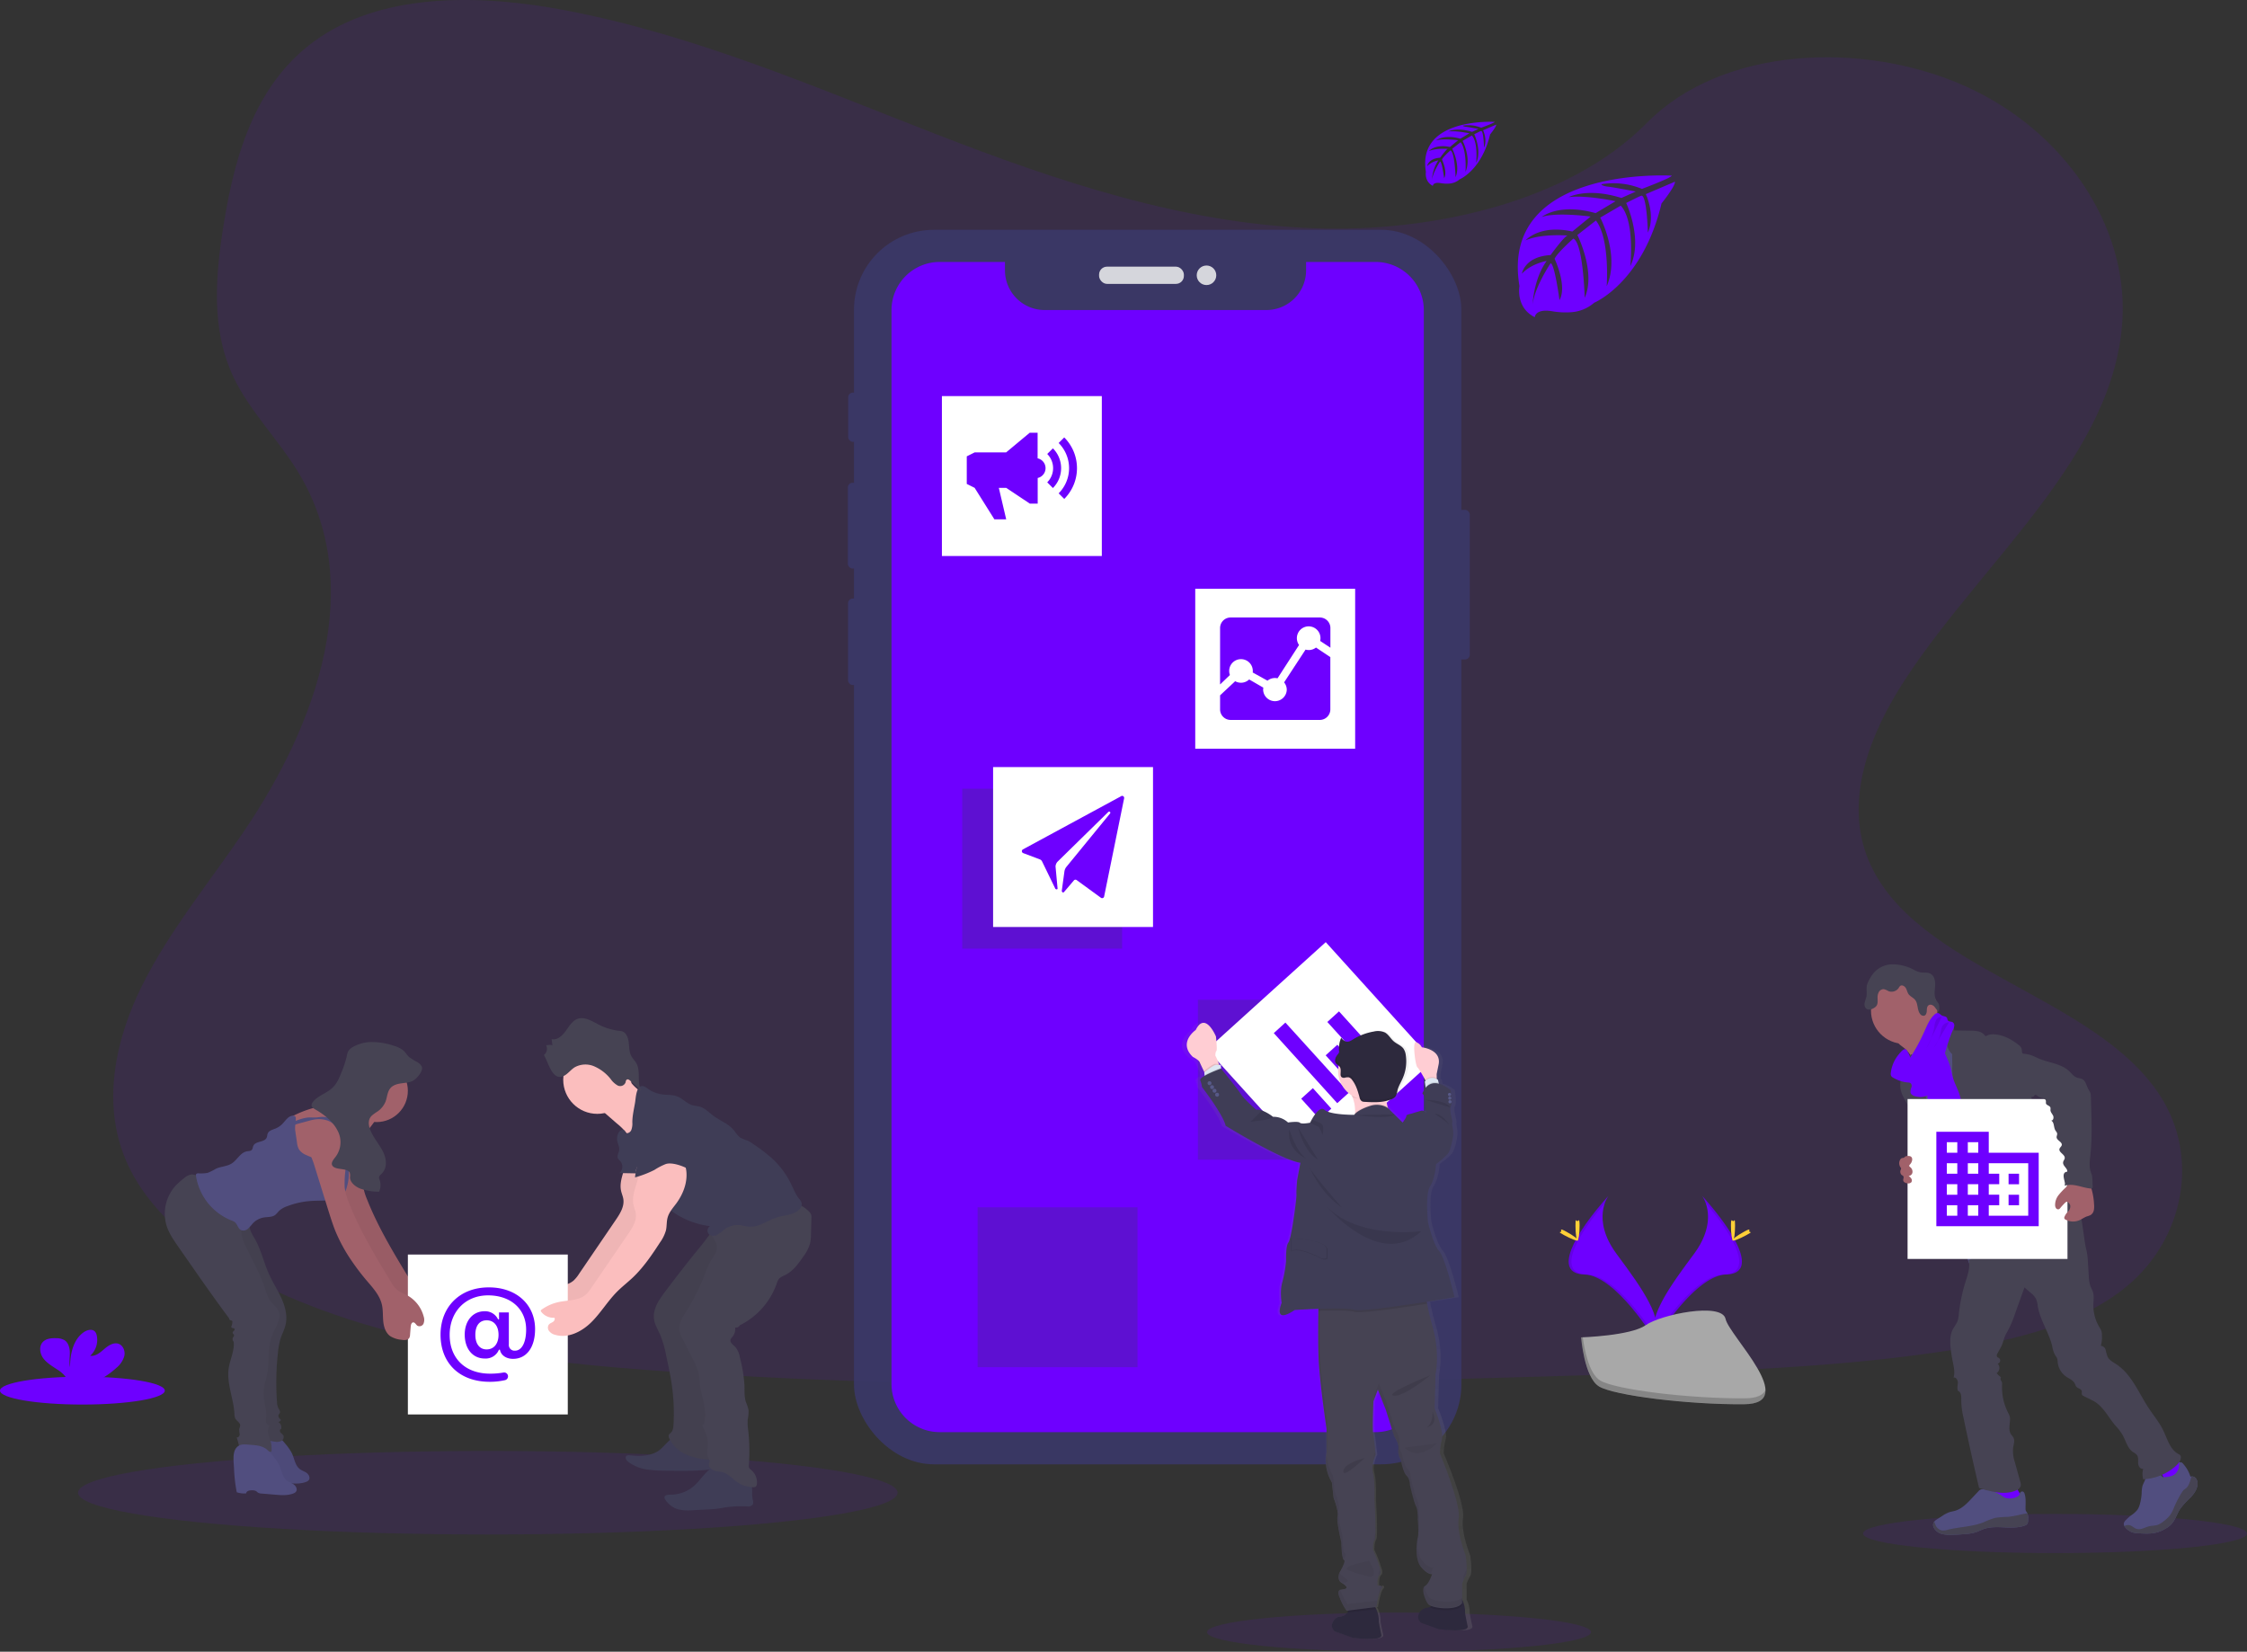 <svg data-name="Layer 1" xmlns="http://www.w3.org/2000/svg" width="1096.46" height="805.97"><rect width="100%" height="100%" fill="#333333" stroke="none"/><defs><linearGradient id="a" x1="699.46" y1="846.78" x2="699.46" y2="546.12" gradientUnits="userSpaceOnUse"><stop offset="0" stop-color="gray" stop-opacity=".25"/><stop offset=".54" stop-color="gray" stop-opacity=".12"/><stop offset="1" stop-color="gray" stop-opacity=".1"/></linearGradient></defs><path d="M641.82 111.4c-64.72-2.25-126.36-23.14-185.22-46S339.44 17.21 276.23 5.1c-40.59-7.79-87.06-8.89-119.8 12.88-31.5 21-41.68 57.15-47.15 90.72-4.12 25.27-6.54 51.85 4.74 75.5 7.84 16.42 21.74 30.22 31.36 46 33.47 54.72 9.81 122.2-26.45 175.63-17 25.06-36.75 49-49.88 75.66s-19.2 57.25-7.71 84.46c11.38 27 38.51 47.24 67.9 61.5 59.69 28.94 130 37.23 198.61 41.92 151.83 10.39 304.46 5.89 456.69 1.39 56.34-1.67 112.92-3.36 168.34-12.07 30.78-4.84 62.55-12.52 84.89-31 28.37-23.53 35.4-63.38 16.39-92.88-31.88-49.49-120-61.79-142.31-114.9-12.26-29.23.33-61.8 18.16-88.91 38.24-58.17 102.33-109.19 105.7-175.68 2.32-45.66-28.49-91.39-76.13-113-49.93-22.65-119.18-19.8-156 17.69-37.95 38.52-104.61 53.37-161.76 51.39z" fill="#6e00ff" opacity=".1"/><g opacity=".9"><rect x="708.33" y="248.78" width="8.86" height="73.02" rx="2.29" ry="2.29" fill="#3a3768"/><rect x="413.89" y="191.58" width="4.97" height="24.04" rx="2.29" ry="2.29" fill="#3a3768"/><rect x="413.71" y="235.59" width="5.6" height="41.84" rx="2.29" ry="2.29" fill="#3a3768"/><rect x="413.8" y="292.07" width="5.33" height="42.2" rx="2.29" ry="2.29" fill="#3a3768"/><rect x="416.71" y="112.14" width="296.4" height="602.39" rx="38.99" ry="38.99" fill="#3a3768"/><rect x="536.31" y="130.12" width="41.39" height="8.4" rx="3.87" ry="3.87" fill="#e6e8ec"/><circle cx="588.73" cy="134.33" r="4.77" fill="#e6e8ec"/></g><ellipse cx="238.04" cy="728.39" rx="199.97" ry="20.38" fill="#6e00ff" opacity=".1"/><ellipse cx="682.68" cy="796.42" rx="93.68" ry="9.55" fill="#6e00ff" opacity=".1"/><ellipse cx="1002.78" cy="748.3" rx="93.68" ry="9.55" fill="#6e00ff" opacity=".1"/><path d="M671.23 127.82h-33.9v4.09a19.38 19.38 0 0 1-19.38 19.38H509.77a19.38 19.38 0 0 1-19.38-19.38v-4.09h-31.84a23.53 23.53 0 0 0-23.53 23.54v523.93a23.53 23.53 0 0 0 23.53 23.54h212.68a23.54 23.54 0 0 0 23.54-23.54V151.36a23.54 23.54 0 0 0-23.54-23.54zm144.49-42.11s-84.2-5.08-74.27 53.92c0 0-2 10.43 7.48 15.16 0 0 .15-4.37 8.63-2.89a38.44 38.44 0 0 0 9.15.44 19 19 0 0 0 11.19-4.61s23.66-9.78 32.87-48.46c0 0 6.81-8.44 6.54-10.61l-14.21 6.07s4.85 10.25 1 18.77c0 0-.46-18.4-3.19-18-.56.08-7.39 3.55-7.39 3.55s8.36 17.85 2 30.83c0 0 2.39-22-4.66-29.54l-10 5.84s9.76 18.44 3.15 33.49c0 0 1.69-23.08-5.25-32.07l-9.06 7.07s9.17 18.17 3.58 30.65c0 0-.74-26.86-5.55-28.89 0 0-7.93 7-9.14 9.86 0 0 6.28 13.2 2.39 20.16 0 0-2.39-17.9-4.35-18 0 0-7.9 11.86-8.72 20 0 0 .34-12.09 6.8-21.12 0 0-7.63 1.31-12.09 6.26 0 0 1.23-8.38 14-9.12 0 0 6.53-9 8.28-9.54 0 0-12.75-1.07-20.48 2.36 0 0 6.8-7.91 22.82-4.31l8.94-7.31s-16.78-2.29-23.9.24c0 0 8.2-7 26.32-1.9l9.74-5.82s-14.31-3.09-22.84-2c0 0 9-4.85 25.69.41l7-3.13s-10.49-2.06-13.56-2.39-3.23-1.17-3.23-1.17a36.35 36.35 0 0 1 19.83 2.26s14.74-5.53 14.49-6.46zm-86.36-26.24s-38-2.29-33.56 24.37c0 0-.89 4.71 3.38 6.85 0 0 .07-2 3.9-1.31a17.51 17.51 0 0 0 4.13.2 8.62 8.62 0 0 0 5.06-2.08s10.69-4.42 14.85-21.9c0 0 3.08-3.81 3-4.79l-6.42 2.74s2.19 4.63.46 8.48c0 0-.2-8.31-1.44-8.12-.25 0-3.33 1.61-3.33 1.61s3.77 8.06.92 13.93c0 0 1.08-9.94-2.1-13.35l-4.52 2.64s4.41 8.33 1.42 15.13c0 0 .77-10.43-2.37-14.49l-4.1 3.2s4.15 8.21 1.62 13.85c0 0-.33-12.14-2.5-13.06 0 0-3.59 3.16-4.13 4.46 0 0 2.83 6 1.07 9.11 0 0-1.08-8.09-2-8.13 0 0-3.57 5.36-3.94 9a19.46 19.46 0 0 1 3.07-9.54 10.71 10.71 0 0 0-5.46 2.83s.55-3.79 6.34-4.12c0 0 2.95-4.07 3.74-4.32 0 0-5.76-.48-9.25 1.07 0 0 3.07-3.57 10.31-2l4-3.3s-7.58-1-10.8.11c0 0 3.71-3.16 11.89-.86l4.4-2.63s-6.46-1.39-10.31-.89c0 0 4.06-2.19 11.6.18l3.15-1.41s-4.73-.93-6.12-1.08-1.46-.53-1.46-.53a16.36 16.36 0 0 1 8.89 1s6.72-2.43 6.61-2.85z" fill="#6e00ff"/><ellipse cx="40.21" cy="678.57" rx="40.21" ry="6.8" fill="#6e00ff"/><path d="M56.83 667.44a11.63 11.63 0 0 0 3.84-5.78c.49-2.3-.49-5-2.68-5.89-2.46-.95-5.09.76-7.08 2.48s-4.28 3.69-6.89 3.32a10.47 10.47 0 0 0 3.21-9.81 4 4 0 0 0-.9-2c-1.36-1.46-3.84-.83-5.48.32-5.2 3.66-6.65 10.72-6.67 17.08-.53-2.3-.09-4.69-.1-7s-.66-5-2.64-6.22a8 8 0 0 0-4-.95c-2.34-.08-4.94.15-6.54 1.86-2 2.12-1.47 5.69.26 8s4.35 3.8 6.76 5.42a14.92 14.92 0 0 1 4.84 4.61 4.41 4.41 0 0 1 .36.82h14.65a40.77 40.77 0 0 0 9.06-6.26zm773.74-83.92s8.65 11.32-4 28.4-23.07 31.5-18.85 42.15c0 0 19.08-31.72 34.61-32.17s5.32-19.3-11.76-38.38z" fill="#6e00ff"/><path d="M830.57 583.52a14.25 14.25 0 0 1 1.77 3.55c15.15 17.8 23.22 34.42 8.65 34.83-13.56.39-29.84 24.65-33.73 30.77a11.46 11.46 0 0 0 .46 1.4s19.08-31.72 34.61-32.17 5.32-19.3-11.76-38.38z" opacity=".1"/><path d="M846.65 597.98c0 4-.45 7.21-1 7.21s-1-3.23-1-7.21.56-2.1 1.11-2.1.89-1.9.89 2.1z" fill="#ffd037"/><path d="M852.17 602.7c-3.5 1.9-6.54 3.06-6.81 2.57s2.36-2.42 5.86-4.33 2.11-.51 2.38 0 2.07-.15-1.43 1.76z" fill="#ffd037"/><path d="M784.87 583.52s-8.65 11.32 4 28.4 23.07 31.5 18.86 42.15c0 0-19.08-31.72-34.61-32.17s-5.33-19.3 11.75-38.38z" fill="#6e00ff"/><path d="M784.87 583.52a13.85 13.85 0 0 0-1.77 3.55c-15.15 17.8-23.22 34.42-8.66 34.83 13.57.39 29.84 24.65 33.74 30.77a13.48 13.48 0 0 1-.46 1.4s-19.08-31.72-34.61-32.17-5.32-19.3 11.76-38.38z" opacity=".1"/><path d="M768.78 597.98c0 4 .45 7.21 1 7.21s1-3.23 1-7.21-.56-2.1-1.11-2.1-.89-1.9-.89 2.1z" fill="#ffd037"/><path d="M763.23 602.7c3.49 1.9 6.54 3.06 6.8 2.57s-2.35-2.42-5.85-4.33-2.12-.51-2.38 0-2.03-.15 1.43 1.76z" fill="#ffd037"/><path d="M771.54 652.59s24.19-.75 31.48-5.94 37.21-11.39 39-3.06 36.35 41.41 9 41.63-63.46-4.26-70.73-8.69-8.75-23.94-8.75-23.94z" fill="#a8a8a8"/><path d="M851.57 682.32c-27.31.22-63.46-4.26-70.73-8.69-5.55-3.37-7.75-15.48-8.49-21.07h-.81s1.53 19.51 8.81 23.94 43.42 8.91 70.73 8.69c7.88-.07 10.61-2.87 10.46-7-1.1 2.51-4.1 4.08-9.97 4.13z" opacity=".2"/><path fill="#3a3768" opacity=".3" d="M584.53 487.87h78.03v78.03h-78.03zm-115-103h78.03v78.03h-78.03zm7.5 204.24h78.03v78.03h-78.03z"/><path fill="#fff" d="M459.62 193.28h78.03v78.03h-78.03z"/><path d="M513.78 218.77l-2.77 2.76a9.77 9.77 0 0 1 0 13.83l2.77 2.78a13.7 13.7 0 0 0 0-19.37z" fill="#6e00ff"/><path d="M519.32 213.44l-2.73 2.73a17.38 17.38 0 0 1 0 24.56l2.73 2.73a21.22 21.22 0 0 0 0-30zm-13 10.22v-12.5h-3.85l-11.52 9.6h-15.36l-3.84 1.92v13.45l3.84 1.92 9.64 15.37h5.76l-3.6-15.37h3.6l11.52 7.69h3.85v-12.5a4.91 4.91 0 0 0 0-9.58z" fill="#6e00ff"/><path fill="#fff" d="M589.06 512.091l57.86-52.354 52.354 57.86-57.86 52.354z"/><path d="M621.57 504.12l5.66-5.14 31 34.17-5.7 5.16zm13.37 32l5.7-5.15 9 10-5.7 5.15zm11.94-21.16l5.7-5.16 14.17 15.67-5.69 5.15zm.81-16.28l5.7-5.16 21.91 24.21-5.7 5.16z" fill="#6e00ff"/><path fill="#fff" d="M583.24 287.31h78.03v78.03h-78.03z"/><path d="M637.07 316.98l-10.47 16a5.7 5.7 0 0 1 1.3 3.64 5.77 5.77 0 0 1-11.53 0 6.36 6.36 0 0 1 .1-1.07l-6.92-4a5.79 5.79 0 0 1-6.83.86l-7.36 6.89v6.87a5.14 5.14 0 0 0 5.13 5.13h43.54a5.15 5.15 0 0 0 5.13-5.13v-25.52l-7-4.67a5.7 5.7 0 0 1-3.53 1.22 5.87 5.87 0 0 1-1.52-.21z" fill="#6e00ff"/><path d="M605.56 321.64a5.76 5.76 0 0 1 5.77 5.76c0 .25 0 .51-.05.75l7.22 4a5.67 5.67 0 0 1 3.65-1.3 5.54 5.54 0 0 1 1.24.14l10.5-16.26a5.76 5.76 0 1 1 10.46-3.34 6 6 0 0 1-.16 1.36l5 3.31v-9.62a5.14 5.14 0 0 0-5.13-5.12h-43.57a5.13 5.13 0 0 0-5.13 5.12v27.54l4.8-4.6a5.82 5.82 0 0 1-.36-2 5.76 5.76 0 0 1 5.76-5.74z" fill="#6e00ff"/><path fill="#fff" d="M484.6 374.31h78.03v78.03H484.6z"/><path d="M547.16 388.47l-48 26a1 1 0 0 0 .07 1.79l8.19 3.09a2 2 0 0 1 1.08 1l6.36 13.1c.12.58 1.19.74 1.2.15l-1-10.83a3.85 3.85 0 0 1 .88-2.19l24.88-24.38a.62.62 0 0 1 .55-.16.57.57 0 0 1 .31.91l-21.45 26.22a4.79 4.79 0 0 0-.84 2.16l-1.28 9.35c.1.82.74 1.13 1.26.4l4.62-5.43a1 1 0 0 1 1.36-.22l11.91 8.68a1 1 0 0 0 1.51-.59l9.77-48a1 1 0 0 0-1.4-1.08zm424.68 344.12c4.54.59 9.25 1 13.6-.46.67-.21 1.44-.67 1.35-1.36a1.6 1.6 0 0 0-.31-.66 42.41 42.41 0 0 1-4.13-7.83.64.64 0 0 0-.25-.35.61.61 0 0 0-.44 0c-2 .52-3.74 1.82-5.74 2.37a8.2 8.2 0 0 1-3.12.24c-.9-.1-2.14-.85-2.95-.76.5 2.97 1.64 5.78 1.99 8.81zm85.93-7.61c3-2 6.1-4.22 7.87-7.39a1.21 1.21 0 0 0 .21-.63 1.3 1.3 0 0 0-.25-.62 25.62 25.62 0 0 0-6.39-6.9 18.89 18.89 0 0 0-3.57 3.29c-.75.79-2.83 2.09-2.85 3.27 0 .71.79 1.48 1.16 2 .5.74 1 1.5 1.43 2.26.23.46 2.61 4.6 2.39 4.72z" fill="#6e00ff"/><path d="M989.64 741.77a3 3 0 0 1-.54 2 2.67 2.67 0 0 1-1.15.67c-6.36 2.27-13.68-.57-20 1.68-1.31.46-2.54 1.12-3.85 1.56a20.85 20.85 0 0 1-4.77.85c-2.25.22-4.5.35-6.75.41a16.33 16.33 0 0 1-5.08-.44 6.15 6.15 0 0 1-3.9-3.09 3 3 0 0 1-.19-2.2 2.49 2.49 0 0 1 .41-.71 6.09 6.09 0 0 1 1.5-1.21l2.34-1.51a15.63 15.63 0 0 1 3.54-1.88c.92-.3 1.91-.43 2.84-.7 3.29-1 5.79-3.57 8.12-6.07l3.18-3.39a3.11 3.11 0 0 1 1.1-.88 3 3 0 0 1 1.36-.14 18.37 18.37 0 0 1 8.67 2.92 12.51 12.51 0 0 0 2.14 1.26 7.64 7.64 0 0 0 6-.75c.82-.43.64-.7 1-1.47s1.18-1.27 1.9-.56a2.09 2.09 0 0 1 .45.86c.7 2.27.43 4.7.43 7.07a3.14 3.14 0 0 0 .14 1.1 6.69 6.69 0 0 0 .62 1 1.58 1.58 0 0 1 .13.26 6.94 6.94 0 0 1 .36 3.36z" fill="#514e7f"/><path d="M989.64 741.77a3 3 0 0 1-.54 2 2.67 2.67 0 0 1-1.15.67c-6.36 2.27-13.68-.57-20 1.68-1.31.46-2.54 1.12-3.85 1.56a20.85 20.85 0 0 1-4.77.85c-2.25.22-4.5.35-6.75.41a16.33 16.33 0 0 1-5.08-.44 6.15 6.15 0 0 1-3.9-3.09 3 3 0 0 1-.19-2.2 2.49 2.49 0 0 1 .41-.71c.38.78.65 1.8.88 2.17a4.44 4.44 0 0 0 3 2.15 7.61 7.61 0 0 0 2.71-.35c5.76-1.43 11.88-1.45 17.4-3.61a41.57 41.57 0 0 1 5.7-2.19 45.28 45.28 0 0 1 6.16-.5c3.25-.26 6.39-1.24 9.6-1.75a6.94 6.94 0 0 1 .37 3.35z" fill="#464353"/><path d="M1072.29 724.59c-.3 2.41-1.83 4.49-3.51 6.25a40.07 40.07 0 0 0-4.9 5.37c-1.66 2.52-2.39 5.63-4.53 7.76a12.27 12.27 0 0 1-2.72 2 18.8 18.8 0 0 1-3.53 1.62c-3.19 1-6.63.79-10 .55a8.89 8.89 0 0 1-3.16-.62 9.18 9.18 0 0 1-1.34-.81 6.36 6.36 0 0 1-2-2.07 2.08 2.08 0 0 1-.19-1.49 3.4 3.4 0 0 1 1-1.46 22.6 22.6 0 0 1 2.41-2.17 14.31 14.31 0 0 0 3.14-2.76 9 9 0 0 0 1.21-2.76 24.73 24.73 0 0 0 .88-5.25 16.54 16.54 0 0 1 .37-3.51c.51-1.8 1.85-3.43 1.69-5.3a1.36 1.36 0 0 1 .07-.8 1.25 1.25 0 0 1 .63-.39 11.4 11.4 0 0 1 3.28-.75 3.78 3.78 0 0 1 3 1.19c.47.56.77 1.34 1.46 1.59a2.42 2.42 0 0 0 1 0c1.68-.17 3.47-.38 4.76-1.47a6 6 0 0 0 2-4.37c0-.62-.28-1.27.67-1.4.73-.1 1.3.66 1.67 1.16a16.32 16.32 0 0 1 3.21 5.85 1.62 1.62 0 0 1 .61-.12 2.61 2.61 0 0 1 2.18 1.12 4.32 4.32 0 0 1 .64 3.04z" fill="#514e7f"/><path d="M1072.29 724.59c-.3 2.41-1.83 4.49-3.51 6.25a40.07 40.07 0 0 0-4.9 5.37c-1.66 2.52-2.39 5.63-4.53 7.76a12.27 12.27 0 0 1-2.72 2 18.8 18.8 0 0 1-3.53 1.62c-3.19 1-6.63.79-10 .55a8.89 8.89 0 0 1-3.16-.62 9.18 9.18 0 0 1-1.34-.81 6.36 6.36 0 0 1-2-2.07 4.87 4.87 0 0 1 2.06-.49c1.49.08 2.57 1.48 4 1.91 2 .61 4-.82 6.09-1.31 1.34-.31 2.76-.22 4.07-.65a10.05 10.05 0 0 0 3-1.82 15.23 15.23 0 0 0 3.21-3.1 19.76 19.76 0 0 0 1.89-3.76 53.71 53.71 0 0 1 3.81-7.29 4.84 4.84 0 0 1 .78-1c.31-.29.7-.5 1-.76 1.37-1 1.94-2.77 2.42-4.41a7.38 7.38 0 0 1 .54-1.47 2.61 2.61 0 0 1 2.18 1.12 4.32 4.32 0 0 1 .64 2.98z" fill="#464353"/><path d="M928.63 510.98a14.52 14.52 0 0 1 4.08 4.77c1 1.88 6.49 16.48 6.17 18.57 1.8-1.82 8.94-2.12 10.73-3.93.76-.76 4.87-4.56 5.48-5.44s5.19-2.77 5.69-3.67c1.87-3.35-13.26-16-11.33-19.36a.82.82 0 0 0 .16-.52.8.8 0 0 0-.25-.4 24.08 24.08 0 0 0-4.38-3 7 7 0 0 1-3.34-4 14.37 14.37 0 0 0-3.87 2.62q-4.15 3.55-8.18 7.28c-1.06 1-3.08 2.27-3.57 3.66s1.6 2.6 2.61 3.42z" fill="#a1616a"/><path d="M953.12 505.59a43.84 43.84 0 0 0-6.48 5.3c-1.88 1.85-3.66 4-4.13 6.61-.19 1-.16 2.06-.32 3.09-.67 4.48-4.56 7.77-6.27 12a20.52 20.52 0 0 0-1.1 4 47.15 47.15 0 0 0-.78 7.86c0 2.56 2.46 4.32 3.38 6.71a40.7 40.7 0 0 1 1.63 7.27 88.58 88.58 0 0 0 4.09 13.5c3.38 9.33 14.33 35.13 17.71 44.47 10.35-2.6 37.91-8.57 47.07-14 3.06-1.82-21.2-22.38-17.93-23.8a1.65 1.65 0 0 0 .91-.69 1.58 1.58 0 0 0 0-1c-3.26-14.29-13.49-26-18.12-40-1.61-4.83-4.5-8.95-6.7-13.55-2-4.16-3.05-8.75-5.42-12.7a8.49 8.49 0 0 0-1.73-2.17 10.61 10.61 0 0 0-1.92-1.15c-1.31-.7-2.57-1.09-3.89-1.75z" fill="#514e7f"/><circle cx="929.18" cy="493.15" r="16.2" fill="#a1616a"/><path d="M945.66 500.76a5.43 5.43 0 0 1 6.09-.87 3 3 0 0 1 1.81 2.92l8 .12a16.74 16.74 0 0 1 3.81.35 5.54 5.54 0 0 1 3.18 2c.1.13.21.28.37.31a.64.64 0 0 0 .37-.13 7.05 7.05 0 0 1 4-.72c4.34.28 8.36 2.46 11.76 5.17a3.81 3.81 0 0 1 1.4 1.71c.28.91 0 2.08.66 2.7 0 7.55 2.59 14.58 4.32 21.93.3 1.31 1.56 2.46 2.43 3.49a14 14 0 0 1 2.6 3.88c1.46 3.81-.56 8.28.87 12.11a19.5 19.5 0 0 0 2.76 4.35 11.21 11.21 0 0 1 2.35 5.62c.06.92-.06 1.84 0 2.77a16.88 16.88 0 0 0 .66 3.64c.58 2.21 1.2 4.42 1.84 6.62 1 3.56 2.4 7.41 5.59 9.31-7.71 1.31-15.83 2.58-23.18-.09a12 12 0 0 1-2.89-1.45c-2.65-1.89-3.93-5.13-5.07-8.18-1.28-3.43-2.58-6.91-2.84-10.56a12.08 12.08 0 0 0-.48-3.45c-.75-2-2.73-3.19-4.55-4.29a21.89 21.89 0 0 1-5.47-4.26 8.5 8.5 0 0 1-2.22-6.4c.14-1.13.58-2.22.63-3.36a2.69 2.69 0 0 0-1.56-2.77c-5.61-1.7-8.29-8.34-9.54-14.07a44.89 44.89 0 0 1-.72-9l-.07-5.79a7.68 7.68 0 0 1-2.52-5.54 6.22 6.22 0 0 0 0-1.83 5.13 5.13 0 0 0-1.28-2 16.9 16.9 0 0 1-3.11-4.24zm-17.26 18.53c-.18 1.81.23 3.66-.18 5.44-.16.68-.43 1.33-.63 2a11.8 11.8 0 0 0 .75 7.62 42.35 42.35 0 0 0 3.89 6.75 10.28 10.28 0 0 1 1.25 2.33 12.07 12.07 0 0 1 .48 2.67 81.32 81.32 0 0 0 1.91 10.74c.76 3.08 1.75 6.19 3.78 8.63a2.62 2.62 0 0 0 1.56 1.06 2.82 2.82 0 0 0 1.33-.28l4.14-1.57a2.89 2.89 0 0 0 1-.52 2.51 2.51 0 0 0 .58-1.62c.29-3.34-.71-6.65-1.82-9.81-3.36-9.54-7.82-18.73-10-28.6-.61-2.76-.93-7-2.94-9.15-.83-.9-.55-.52-1.54 0a12.54 12.54 0 0 0-1.45.77 4.75 4.75 0 0 0-2.11 3.54z" fill="#464353"/><path d="M940.88 537.39q1.65 8.73 3.37 17.47l16.08-4.22c.13-1.68-.77-3.24-1.39-4.81-1.47-3.68-1.5-7.77-2.69-11.55-.9-2.88-2.46-5.53-3.3-8.43-.49-1.68-.73-3.44-1.21-5.13a39.19 39.19 0 0 0-1.89-4.89 31.16 31.16 0 0 0-3.51-6.51c-2.06.77-4.25 1.66-5.42 3.51a7.46 7.46 0 0 0-1 3.46c-.28 3.62 1 7.25.59 10.83a32 32 0 0 0 .37 10.27z" fill="#6e00ff"/><path d="M960.6 614.98c.9 3.44-.41 7-1.47 10.42a80.92 80.92 0 0 0-3.28 15.69 13 13 0 0 1-.81 4 37.42 37.42 0 0 1-1.95 3.2c-1.62 2.86-1.58 6.36-1.23 9.63.23 2.16.58 4.31 1 6.44.53 2.59 1.18 5.31.42 7.84 1.27-.28 2.14 1.36 2.09 2.67s-.51 2.71.11 3.86c1.58.57 1.6 2.74 1.55 4.41a37.19 37.19 0 0 0 1.09 8.64q3.58 17.19 7.6 34.29c5.79 1.8 12.55 3.67 18.07 1.18a3.55 3.55 0 0 0 2.29-2.3 4.14 4.14 0 0 0-.22-1.77l-2.62-9.52a17.53 17.53 0 0 1-.94-7c.26-1.77 1-3.67.16-5.22-.3-.53-.76-1-1.1-1.46-1.38-2-.66-4.69-.54-7.13a5.58 5.58 0 0 0-.12-1.63 8.56 8.56 0 0 0-.77-1.79 27.33 27.33 0 0 1-3-13.6 3.34 3.34 0 0 0-.24-1.78 4.08 4.08 0 0 1-.44-.72 1.93 1.93 0 0 1 .14-1.31 11.38 11.38 0 0 1-2.11-2 3 3 0 0 0 .5-4.62 1.54 1.54 0 0 0 .74-2.65c-.34-.24-.78-.34-1-.68-.37-.5-.07-1.21.23-1.75l1.6-2.89c1.19-2.14 1.46-4.79 2.74-6.88a51.62 51.62 0 0 0 4.22-9.63l4.56-12.7 3.1 2.69a9.71 9.71 0 0 1 2.55 2.91 12.28 12.28 0 0 1 .82 3.48c1.14 6.9 5.49 12.88 7.1 19.69a13.27 13.27 0 0 0 1.46 4.4 9.52 9.52 0 0 1 .84 1.26 6.64 6.64 0 0 1 .35 2.09 9.74 9.74 0 0 0 4.11 7c1.52 1 3.45 1.77 4.25 3.43a6.77 6.77 0 0 0 .7 1.46c.74.89 2.34 1 2.66 2.11.17.63-.16 1.37.2 1.92a1.75 1.75 0 0 0 .75.56l4.47 2.24c5 2.49 7.52 8.2 11.21 12.39a25.73 25.73 0 0 1 3.35 4.44c1.59 2.84 2.33 6.41 5 8.24a7.77 7.77 0 0 1 1.94 1.44c.85 1.11.54 2.67.61 4.07s1.15 3.06 2.48 2.64a9.65 9.65 0 0 0 0 5.17 26.06 26.06 0 0 0 15.8-6.4c1.3-1.14 2.56-2.59 2.57-4.31a1.67 1.67 0 0 0-.19-.86 2.34 2.34 0 0 0-1-.76c-4.17-2.26-5.43-7.5-7.52-11.76-1.85-3.75-4.57-7-6.88-10.48-5-7.5-8.34-16.57-15.85-21.53-1.65-1.09-3.57-2.06-4.39-3.86a30.79 30.79 0 0 1-.88-3.2 2.69 2.69 0 0 0-2.35-2 14.27 14.27 0 0 0 .54-5 6.22 6.22 0 0 0-.25-2.15 10.16 10.16 0 0 0-1.1-2.12 20.55 20.55 0 0 1-2.83-11c.06-2 .41-4-.19-5.91-.3-1-.82-1.83-1.19-2.76a17.21 17.21 0 0 1-.86-5.15l-.41-6.59a31.55 31.55 0 0 0-.85-6.51c-1.39-5.11-2.72-26.52-7.43-28.93s-12.75 14.06-18 14.39a24 24 0 0 0-6.88 1.32c-3.51 1.32-6.46 3.78-9.33 6.19l-9.72 8.16a35.42 35.42 0 0 1-6.03 4.35zm-46.63-139.82a12.22 12.22 0 0 1 9.43-4.6 22 22 0 0 1 10.42 2.62 13.43 13.43 0 0 0 3 1.25c1.72.35 3.62-.12 5.17.7 2.06 1.09 2.45 3.87 2.27 6.19s-.61 4.86.62 6.85a19 19 0 0 1 1.19 1.78 5.94 5.94 0 0 1-.11 3.81 30.6 30.6 0 0 1-2-2.51c-.72-.79-1.95-1.33-2.83-.74s-.88 1.68-.92 2.65-.3 2.14-1.22 2.46a2 2 0 0 1-2-.8c-1.57-1.92-.94-5-2.49-6.92-.89-1.1-2.36-1.63-3.18-2.78-.64-.9-.8-2.07-1.36-3s-1.87-1.69-2.75-1a3.74 3.74 0 0 0-.73 1 4.21 4.21 0 0 1-5 1.5 8.77 8.77 0 0 0-2.17-.93 2.67 2.67 0 0 0-2.47 1.34 5.32 5.32 0 0 0-.65 2.86c0 1.35.24 2.83-.54 3.93a4.06 4.06 0 0 1-1.16 1c-1.15.73-2.72 1.22-3.8.39a2.86 2.86 0 0 1-.85-2.66 21.88 21.88 0 0 1 .81-2.81c.6-2.12-.18-4.51.48-6.51a20.49 20.49 0 0 1 2.84-5.07z" fill="#464353"/><path d="M922.65 523.49a2.5 2.5 0 0 0 .15 1.49 2.42 2.42 0 0 0 .81.78 16.78 16.78 0 0 0 7.64 2.47 2.3 2.3 0 0 1 1 .27 1.89 1.89 0 0 1 .45 2.13 5.67 5.67 0 0 0-.48 2.26c.2 1.43 1.89 2.08 3.33 2.26a7.72 7.72 0 0 0 5.79-1.12 8.93 8.93 0 0 0 2.39-3.59c3.93-9 5.31-19 9.29-28a5.69 5.69 0 0 0 .6-1.87 1.86 1.86 0 0 0-.74-1.73c-.74-.46-1.89-.2-2.39-.91-.25-.37-.22-.86-.44-1.24-.46-.82-1.66-.72-2.49-1.16-.64-.35-1.09-1-1.8-1.19a2.3 2.3 0 0 0-1.88.81c-2.33 2.18-3.56 5.27-4.86 8.19a97.27 97.27 0 0 1-7 12.91c.31-.48-1.48-4.13-2.18-4.27-1.22-.25-2.8 1.9-3.46 2.71a17.16 17.16 0 0 0-3.73 8.8z" fill="#6e00ff"/><path fill="#fff" d="M930.83 536.29h78.03v78.03h-78.03z"/><path d="M970.45 562.49v-10.24h-25.58v46.1h49.95v-35.86zm-15.35 30.73h-5.11v-5.12h5.11zm0-10.24h-5.11v-5.12h5.11zm0-10.24h-5.11v-5.13h5.11zm0-10.25h-5.11v-5.13h5.11zm10.23 30.73h-5.1v-5.12h5.11zm0-10.24h-5.1v-5.12h5.11zm0-10.24h-5.1v-5.13h5.11zm0-10.25h-5.1v-5.13h5.11zm24.38 30.73h-19.26v-5.12h5.11v-5.12h-5.11v-5.12h5.11v-5.13h-5.11v-5.12h19.26zm-4.48-20.48h-5.11v5.13h5.11v-5.13zm0 10.24h-5.11v5.13h5.11z" fill="#6e00ff"/><path d="M1008.23 579.27a31.53 31.53 0 0 0-3.7 3.88 7.73 7.73 0 0 0-1.7 5 2.57 2.57 0 0 0 .48 1.46 1.25 1.25 0 0 0 1.39.43 2 2 0 0 0 .68-.61 32 32 0 0 1 2.3-2.5c.3-.29.68-.6 1.08-.49a1.14 1.14 0 0 1 .47.31 3.18 3.18 0 0 1 1 1.51 3.58 3.58 0 0 1-1.06 2.91 7.54 7.54 0 0 0-1.79 2.65 1.13 1.13 0 0 0 0 .85 1.39 1.39 0 0 0 .53.46 7.72 7.72 0 0 0 6.47.42c1.39-.55 2.59-1.51 4-2a9.61 9.61 0 0 0 1.77-.66 3.64 3.64 0 0 0 1.57-2.34 10 10 0 0 0 .11-2.89 33 33 0 0 0-2.41-10.9 1.3 1.3 0 0 0-.39-.58 1.37 1.37 0 0 0-.66-.19c-1.75-.18-4.63-1.08-6.32-.43a4.32 4.32 0 0 0-1.49 1.33c-.39.35-2.33 1.92-2.33 2.38z" fill="#a1616a"/><path d="M1007.63 577.72c0-1.68-2.08-5.71 1.21-6 0-1.78-2.53-2.9-2.07-4.78.16-.64.67-1.15.75-1.79.21-1.83-3.09-2.82-2.55-4.58.2-.67.93-1.08 1.09-1.76.37-1.58-2.46-2.29-2.51-3.91 0-.55.3-1.07.28-1.61 0-.69-.6-1.21-.93-1.8-.85-1.53-.44-3.9-2-4.68 1 .08 1.39-1.45.95-2.39s-1.3-1.75-1.3-2.79a4.43 4.43 0 0 0 0-1.15c-.29-1-1.93-1.07-2.2-2.07a10.67 10.67 0 0 1 0-1.13c-.1-.78-.9-1.26-1.65-1.49a6.56 6.56 0 0 1-2.2-.78c-.48-.37-1-1-1.55-.65-.19.11-.29.33-.44.5-.61.71-1.78.4-2.56-.13-2.29-1.55-3.42-4.34-3.92-7.06s-.47-5.53-1.07-8.23a18.85 18.85 0 0 0-.73-2.46 12.73 12.73 0 0 1-1.16-2.46c-.12-1.57 3.14-.5 4.38-.34a19.44 19.44 0 0 1 3.56.67 37.65 37.65 0 0 1 3.63 1.59c5 2.19 10.92 2.46 14.9 6.13 1.31 1.21 2.41 2.79 4.1 3.33a20.93 20.93 0 0 1 2.3.6c1.89.89 2.18 3.39 3.21 5.2a11.11 11.11 0 0 1 .85 1.5 5.91 5.91 0 0 1 .27 1.92l.14 4.75c.23 8 .47 15.93-.38 23.84-.28 2.6-.67 5.29.09 7.8.2.68.49 1.33.66 2a13.62 13.62 0 0 1 .26 2.47l.11 3.07a1 1 0 0 1-.15.71 1 1 0 0 1-.83.2c-4.29-.38-8.61-2.8-12.66-1.34" fill="#464353"/><path d="M927.89 565.19a1.32 1.32 0 0 0-.48.4 3.41 3.41 0 0 0 0 4.06 1.37 1.37 0 0 1 .24.4 1.18 1.18 0 0 1-.12.68 2.25 2.25 0 0 0 .31 2.52c.31.26.73.39.93.73.35.58-.14 1.32-.06 2 .1.89 1.15 1.33 2 1.44a2.13 2.13 0 0 0 1.95-.52 1.62 1.62 0 0 0 0-1.77 4.74 4.74 0 0 0-1.32-1.32 2 2 0 0 0 1.89-1.83 2.84 2.84 0 0 0-1.14-2.49c-.18-.15-.4-.3-.45-.54s.19-.57.41-.8c1-1 1.77-3.45-.11-4a4.63 4.63 0 0 0-2 .09c-.48.15-.48.44-.85.64s-.78.1-1.2.31z" fill="#a1616a"/><path d="M947.54 496.12a3.3 3.3 0 0 0-2.54 1.28 7.31 7.31 0 0 0-1.06 3.4 29.81 29.81 0 0 1-4 10.86m11.1-12.8a3.88 3.88 0 0 0-3.32 2 11.1 11.1 0 0 0-.84 3.39 18.42 18.42 0 0 1-3.33 7.11" opacity=".1"/><path d="M305.89 562.57c.58 6.32-4.19 12.44-2.8 18.62.3 1.32.87 2.57 1.08 3.9.57 3.67-1.62 7.15-3.71 10.22l-17.94 26.34a17.07 17.07 0 0 1-2.57 3.17c-3.44 3-8.58 2.73-13.09 3.64a22.45 22.45 0 0 0-8.76 3.88.57.57 0 0 0-.12.79 7.55 7.55 0 0 0 6.52 3.06c.47.62 0 1.53-.65 2-1 .67-2.29.84-2.48 2.48a2.68 2.68 0 0 0 .33 1.64 5.07 5.07 0 0 0 3.14 2.18c6.21 1.9 12.93-1.43 17.57-6s8-10.27 12.56-14.9c2.53-2.55 5.4-4.75 8-7.23 5.2-4.94 9.23-11 13.13-17a18.87 18.87 0 0 0 2.84-5.78c.48-2.06.26-4.23.82-6.27.72-2.66 2.68-4.79 4.3-7 3.19-4.38 5.31-9.75 4.89-15.15s-3.76-10.74-8.86-12.57a7.93 7.93 0 0 0-5-.31c-2.09.65-3.63 2.38-5.06 4l-3.4 3.94a9.08 9.08 0 0 0-2 3 3.15 3.15 0 0 0 .7 3.35" fill="#fbbebe"/><path d="M305.89 562.57c.58 6.32-4.19 12.44-2.8 18.62.3 1.32.87 2.57 1.08 3.9.57 3.67-1.62 7.15-3.71 10.22l-17.94 26.34a17.07 17.07 0 0 1-2.57 3.17c-3.44 3-8.58 2.73-13.09 3.64a22.45 22.45 0 0 0-8.76 3.88.57.57 0 0 0-.12.79 7.55 7.55 0 0 0 6.52 3.06c.47.62 0 1.53-.65 2-1 .67-2.29.84-2.48 2.48a2.68 2.68 0 0 0 .33 1.64 5.07 5.07 0 0 0 3.14 2.18c6.21 1.9 12.93-1.43 17.57-6s8-10.27 12.56-14.9c2.53-2.55 5.4-4.75 8-7.23 5.2-4.94 9.23-11 13.13-17a18.87 18.87 0 0 0 2.84-5.78c.48-2.06.26-4.23.82-6.27.72-2.66 2.68-4.79 4.3-7 3.19-4.38 5.31-9.75 4.89-15.15s-3.76-10.74-8.86-12.57a7.93 7.93 0 0 0-5-.31c-2.09.65-3.63 2.38-5.06 4l-3.4 3.94a9.08 9.08 0 0 0-2 3 3.15 3.15 0 0 0 .7 3.35" opacity=".05"/><path d="M169.23 589.42c1 3.16 2 6.32 3.21 9.4a79.54 79.54 0 0 0 8.31 15.16 109.23 109.23 0 0 0 6.87 9c3.06 3.61 6.48 7.24 7.56 11.85.63 2.66.42 5.45.68 8.17s1.15 5.61 3.35 7.24a12.45 12.45 0 0 0 5.52 1.82c1.38.22 3.11.29 3.83-.91a3.41 3.41 0 0 0 .38-1.58l.34-4c.07-.86.37-2 1.23-2s1.3 1.11 2 1.62a2.17 2.17 0 0 0 3-1 5 5 0 0 0 .08-3.5 16.62 16.62 0 0 0-8.53-10.57 25.64 25.64 0 0 1-4.16-2.17 14.15 14.15 0 0 1-3.27-4.12c-7.56-12.45-15.16-25-20.5-38.51a28.49 28.49 0 0 1-2.11-7.59 49 49 0 0 1 .33-8 45.79 45.79 0 0 0-1.32-14.28 11.23 11.23 0 0 0-1.37-3.47c-2.19-3.34-7.36-3.83-10.62-1.53a10.94 10.94 0 0 0-4.22 7.72c-.24 2.69 1.32 5.5 2.11 8q3.67 11.62 7.3 23.25z" fill="#a1616a"/><path d="M169.23 589.42c1 3.16 2 6.32 3.21 9.4a79.54 79.54 0 0 0 8.31 15.16 109.23 109.23 0 0 0 6.87 9c3.06 3.61 6.48 7.24 7.56 11.85.63 2.66.42 5.45.68 8.17s1.15 5.61 3.35 7.24a12.45 12.45 0 0 0 5.52 1.82c1.38.22 3.11.29 3.83-.91a3.41 3.41 0 0 0 .38-1.58l.34-4c.07-.86.37-2 1.23-2s1.3 1.11 2 1.62a2.17 2.17 0 0 0 3-1 5 5 0 0 0 .08-3.5 16.62 16.62 0 0 0-8.53-10.57 25.64 25.64 0 0 1-4.16-2.17 14.15 14.15 0 0 1-3.27-4.12c-7.56-12.45-15.16-25-20.5-38.51a28.49 28.49 0 0 1-2.11-7.59 49 49 0 0 1 .33-8 45.79 45.79 0 0 0-1.32-14.28 11.23 11.23 0 0 0-1.37-3.47c-2.19-3.34-7.36-3.83-10.62-1.53a10.94 10.94 0 0 0-4.22 7.72c-.24 2.69 1.32 5.5 2.11 8q3.67 11.62 7.3 23.25z" opacity=".05"/><path d="M320.98 708.16c-3.92 2.39-8.8 2.53-13.36 2-.73-.09-1.6-.15-2.07.42-.68.82.12 2 .95 2.7a19.88 19.88 0 0 0 9.18 3.77 62.62 62.62 0 0 0 9 .6c8.19.14 16.42.27 24.53-.91a3.25 3.25 0 0 0 1.34-.39 2.54 2.54 0 0 0 1-1.54 6.13 6.13 0 0 0-2.14-5.84 18 18 0 0 0-5.72-3.07l-7.12-2.77c-1.67-.65-4.36-2.38-6.17-2.24-3.36.22-6.59 5.61-9.42 7.27z" fill="#3f3d56"/><path d="M338.87 724.89a17.49 17.49 0 0 1-11.95 4.46c-1.12 0-2.68.21-2.68 1.33a1.76 1.76 0 0 0 .32.93 11 11 0 0 0 6.18 4.84 22 22 0 0 0 7.46.47l7.3-.38c1.38-.07 2.77-.14 4.14-.31s2.86-.45 4.29-.67a57.22 57.22 0 0 1 10.63-.5 3.09 3.09 0 0 0 2.62-.7c.65-.82.27-2 .06-3-.44-2.11 0-4.33-.41-6.46-.7-3.72-3.9-6.58-7.45-7.93-3.28-1.25-9.1-2.68-12.21-.6-3.34 2.21-5.35 5.85-8.3 8.52z" fill="#3f3d56"/><path d="M324.45 630.43c-3 3.95-6 8.51-5.3 13.39.4 2.63 1.87 4.95 2.95 7.39a52.09 52.09 0 0 1 3 10.38c1.11 5.17 2.22 10.35 2.91 15.59a97.36 97.36 0 0 1 .65 17.9c-.09 1.44-.25 3-1.25 4-.4.4-.92.73-1.09 1.27a2.15 2.15 0 0 0 .23 1.5 16.61 16.61 0 0 0 8.9 8.19 34.09 34.09 0 0 0 12.1 2.26 3.4 3.4 0 0 0 1.62-.21 3.12 3.12 0 0 0 1.25-1.43c3-5.7 1.33-12.58 1.38-19 0-5.37 1.3-10.69 1.07-16.06-.19-4.3-1.34-8.5-1.76-12.79-.69-7 .6-14.1 1.89-21.05 1-5.32 2-10.65 3.25-15.92a30.36 30.36 0 0 1 3.44-9.24c1.4-2.21 3.3-4.06 4.9-6.14a27.87 27.87 0 0 0 5.48-20.37c-.1-.72-10.3 2.58-11.18 3a34.66 34.66 0 0 0-10 6.41c-2.36 2.24-4.21 5.24-6.28 7.76q-4.38 5.33-8.62 10.72-4.84 6.18-9.54 12.45z" fill="#464353"/><path d="M324.45 630.43c-3 3.95-6 8.51-5.3 13.39.4 2.63 1.87 4.95 2.95 7.39a52.09 52.09 0 0 1 3 10.38c1.11 5.17 2.22 10.35 2.91 15.59a97.36 97.36 0 0 1 .65 17.9c-.09 1.44-.25 3-1.25 4-.4.4-.92.73-1.09 1.27a2.15 2.15 0 0 0 .23 1.5 16.61 16.61 0 0 0 8.9 8.19 34.09 34.09 0 0 0 12.1 2.26 3.4 3.4 0 0 0 1.62-.21 3.12 3.12 0 0 0 1.25-1.43c3-5.7 1.33-12.58 1.38-19 0-5.37 1.3-10.69 1.07-16.06-.19-4.3-1.34-8.5-1.76-12.79-.69-7 .6-14.1 1.89-21.05 1-5.32 2-10.65 3.25-15.92a30.36 30.36 0 0 1 3.44-9.24c1.4-2.21 3.3-4.06 4.9-6.14a27.87 27.87 0 0 0 5.48-20.37c-.1-.72-10.3 2.58-11.18 3a34.66 34.66 0 0 0-10 6.41c-2.36 2.24-4.21 5.24-6.28 7.76q-4.38 5.33-8.62 10.72-4.84 6.18-9.54 12.45z" opacity=".05"/><path d="M346.11 600.05c.64 3.06 3.61 5.4 3.69 8.53.07 2.5-1.71 4.6-3 6.75a45.27 45.27 0 0 0-3.06 6.94 105.82 105.82 0 0 1-9 17.87c-1.71 2.72-3.63 5.67-3.23 8.86a13.08 13.08 0 0 0 1.55 4.23l5.14 10.21a29.3 29.3 0 0 1 2.62 6.45c.45 1.94.49 4 .75 5.92.81 6.26 3.74 12.56 2 18.63-.15.52-.7 1.15-1.11.79 1.7 3.17 3.07 6.37 2.93 10-.06 1.89-.64 3.85.06 5.61a6.12 6.12 0 0 1 .78 2.14c0 .51-.24 1-.29 1.51-.14 1.44 1.18 2.65 2.56 3.11s2.88.43 4.27.84c2.68.8 4.58 3.1 6.88 4.7a14.45 14.45 0 0 0 7.89 2.57 2 2 0 0 0 1.16-.23 1.9 1.9 0 0 0 .65-1.41 7.84 7.84 0 0 0-2.83-6.81 3.15 3.15 0 0 1-1-1.1 2.67 2.67 0 0 1-.1-1.23 91.21 91.21 0 0 0-.3-16.85 26 26 0 0 1-.26-5.36 21.91 21.91 0 0 0 .43-4.47 22.82 22.82 0 0 0-1.37-4.27c-.79-2.55-.57-5.29-.65-8a70.12 70.12 0 0 0-2.26-13.69 10.39 10.39 0 0 0-2.13-4.94c-1.07-1.12-2.8-2.18-2.39-3.67a4.24 4.24 0 0 1 1-1.46 5.86 5.86 0 0 0 1.23-4.47 2 2 0 0 0 2.3-1.08 36 36 0 0 0 18.08-20.56 6.68 6.68 0 0 1 .81-1.83c.77-1.08 2.12-1.55 3.31-2.15 3.74-1.88 6.32-5.41 8.69-8.86a20.61 20.61 0 0 0 3.36-6.43 21.18 21.18 0 0 0 .46-4.64l.21-8a4.59 4.59 0 0 0-.15-1.57 4 4 0 0 0-.87-1.28 15.53 15.53 0 0 0-8.54-4.6c-2.19-.39-4.43-.32-6.65-.5-4.3-.36-8.55-1.69-12.86-1.38-6.76.5-12.78 5.19-16 11.17-1.18 2.14-2.36 3.94-4.76 4.01z" fill="#464353"/><path d="M121.72 722.52a10.89 10.89 0 0 0 4.6.55c.11-1.27 1.82-1.55 3.09-1.49a3.55 3.55 0 0 1 1.82.4c.32.2.56.5.87.71a3.74 3.74 0 0 0 1.8.46l6.62.56c2.95.25 6 .48 8.78-.58a2.87 2.87 0 0 0 1.41-.94c.75-1.07 0-2.61-1-3.39s-2.37-1.14-3.41-1.94c-2.3-1.75-2.61-5-3.83-7.64a22.05 22.05 0 0 0-3.16-4.59 17.57 17.57 0 0 0-3.13-3.2c-2.65-1.92-5.71-1.88-8.82-2.15-2.2-.2-4.27-.33-5.85 1.62-1.95 2.42-1.17 7.3-1.05 10.19a72.94 72.94 0 0 0 1.26 11.43z" fill="#514e7f"/><path d="M121.72 722.52a10.89 10.89 0 0 0 4.6.55c.11-1.27 1.82-1.55 3.09-1.49a3.55 3.55 0 0 1 1.82.4c.32.2.56.5.87.71a3.74 3.74 0 0 0 1.8.46l6.62.56c2.95.25 6 .48 8.78-.58a2.87 2.87 0 0 0 1.41-.94c.75-1.07 0-2.61-1-3.39s-2.37-1.14-3.41-1.94c-2.3-1.75-2.61-5-3.83-7.64a22.05 22.05 0 0 0-3.16-4.59 17.57 17.57 0 0 0-3.13-3.2c-2.65-1.92-5.71-1.88-8.82-2.15-2.2-.2-4.27-.33-5.85 1.62-1.95 2.42-1.17 7.3-1.05 10.19a72.94 72.94 0 0 0 1.26 11.43z" opacity=".05"/><path d="M124.4 593.84c-2 .65-2.9 3.17-2.53 5.27s1.63 3.9 2.67 5.75c2.94 5.27 4.22 11.3 6.69 16.8 1.85 4.11 4.35 7.91 6.18 12s3 8.77 1.85 13.14c-.54 2.13-1.58 4.09-2.28 6.17a35 35 0 0 0-1.34 7 132.68 132.68 0 0 0-.48 24.16 7.34 7.34 0 0 0 .61 2.86c.41.8 1.13 1.64.78 2.47-.14.33-.44.57-.59.9-.42.92.43 1.88 1.2 2.53a2.07 2.07 0 0 1-1.3 1 3.07 3.07 0 0 1 1.31 3.42c-.69.1-.73 1.15-.29 1.7s1.11.9 1.42 1.52a2.13 2.13 0 0 1-1.17 2.68 5.48 5.48 0 0 1-3.19.24 34.58 34.58 0 0 1-5.34-1.17 4.8 4.8 0 0 1-1.64-.75 4.87 4.87 0 0 1-1.47-3.24 58.55 58.55 0 0 1-.37-10c.29-16.16 0-32.34-.7-48.49-.29-6.5-2.24-12.84-4.76-18.84a96.67 96.67 0 0 0-4.64-9c-3.62-6.66-6.84-14-6-21.55.09-.81.39-1.79 1.19-1.92a1.73 1.73 0 0 1 .92.15 42.53 42.53 0 0 1 4.85 2.68 18.38 18.38 0 0 0 8.42 2.52z" fill="#464353"/><path d="M124.4 593.84c-2 .65-2.9 3.17-2.53 5.27s1.63 3.9 2.67 5.75c2.94 5.27 4.22 11.3 6.69 16.8 1.85 4.11 4.35 7.91 6.18 12s3 8.77 1.85 13.14c-.54 2.13-1.58 4.09-2.28 6.17a35 35 0 0 0-1.34 7 132.68 132.68 0 0 0-.48 24.16 7.34 7.34 0 0 0 .61 2.86c.41.8 1.13 1.64.78 2.47-.14.33-.44.57-.59.9-.42.92.43 1.88 1.2 2.53a2.07 2.07 0 0 1-1.3 1 3.07 3.07 0 0 1 1.31 3.42c-.69.1-.73 1.15-.29 1.7s1.11.9 1.42 1.52a2.13 2.13 0 0 1-1.17 2.68 5.48 5.48 0 0 1-3.19.24 34.58 34.58 0 0 1-5.34-1.17 4.8 4.8 0 0 1-1.64-.75 4.87 4.87 0 0 1-1.47-3.24 58.55 58.55 0 0 1-.37-10c.29-16.16 0-32.34-.7-48.49-.29-6.5-2.24-12.84-4.76-18.84a96.67 96.67 0 0 0-4.64-9c-3.62-6.66-6.84-14-6-21.55.09-.81.39-1.79 1.19-1.92a1.73 1.73 0 0 1 .92.15 42.53 42.53 0 0 1 4.85 2.68 18.38 18.38 0 0 0 8.42 2.52z" opacity=".05"/><path d="M97.08 574.19a7.11 7.11 0 0 0-3.52-1.11 7.14 7.14 0 0 0-3.83 1.9 40.17 40.17 0 0 0-3.8 3.34 20.33 20.33 0 0 0-4.54 20.11c1.21 3.59 3.4 6.76 5.56 9.86l4.4 6.32c6.71 9.64 13.43 19.28 20.46 28.69a1.08 1.08 0 0 0 .76 1c.26.07.57.06.73.27a.78.78 0 0 1 .09.43 6.53 6.53 0 0 1-.39 2 .93.93 0 0 0-.08.69c.22.53 1.19.23 1.49.73.21.32 0 .75-.32 1s-.6.59-.55 1 .72.79.69 1.29c0 .28-.24.49-.41.71a1.81 1.81 0 0 0 .22 2.31c.46 4.6-2 8.95-2.53 13.55-.79 7.23 2.48 14.29 2.88 21.55a5.77 5.77 0 0 0 .45 2.38c.68 1.25 2.42 2 2.36 3.43a13.09 13.09 0 0 1-.49 1.73 13.91 13.91 0 0 0 .26 2.47c0 .83-.7 1.82-1.47 1.5q.87 2.88 1.54 5.81l15.4 1.27a13.83 13.83 0 0 0-.14-4.16c-.32-1.48-1-2.87-1.34-4.35a5.13 5.13 0 0 1 .61-4.35 1.7 1.7 0 0 1-1.7-1.4 6.86 6.86 0 0 1 0-2.39c.41-4-1.28-8-1.23-12 .05-3.18 1.16-6.23 1.73-9.35 1.2-6.68-.05-13.93 2.92-20 1.8-3.68 4.29-7.76 2.27-11.32-1-1.76-2.75-3-3.89-4.62a18.77 18.77 0 0 1-2.09-5c-2.38-7.36-6.21-14.15-9.58-21.12a22.23 22.23 0 0 1-2.06-5.55 28.21 28.21 0 0 1-.25-5.12 78.48 78.48 0 0 0-.57-9.2 8.61 8.61 0 0 0-1.12-3.81 8.53 8.53 0 0 0-2.4-2.19c-5.05-3.44-11.07-5.43-16.52-8.3z" fill="#464353"/><path d="M115.53 728.16a10.89 10.89 0 0 0 4.6.55c.12-1.27 1.82-1.55 3.09-1.49a3.55 3.55 0 0 1 1.77.41c.32.2.56.5.88.71a3.68 3.68 0 0 0 1.8.46l6.61.56c2.95.25 6 .48 8.79-.58a2.89 2.89 0 0 0 1.4-.94c.75-1.07 0-2.61-1-3.39s-2.37-1.14-3.42-1.94c-2.29-1.75-2.61-5-3.83-7.64a22.05 22.05 0 0 0-3.16-4.59 17.52 17.52 0 0 0-3.12-3.2c-2.66-1.92-5.71-1.88-8.82-2.15-2.21-.2-4.28-.33-5.85 1.62-2 2.42-1.18 7.3-1.06 10.19a74.3 74.3 0 0 0 1.32 11.42z" fill="#514e7f"/><path fill="#fff" d="M199.03 612.17h78.03v78.03h-78.03z"/><path d="M261.1 648.57c0 8.9-4.17 14.5-10.76 14.5-3.37 0-5.94-1.8-6.39-4.47h-.48a7 7 0 0 1-6.93 4.31c-5.86 0-9.77-4.7-9.77-11.69 0-6.71 3.94-11.38 9.69-11.38a7 7 0 0 1 6.57 3.93h.48v-3.34h4.79v15.55a2.78 2.78 0 0 0 3 3.1c3.32 0 5.44-4 5.44-10.3 0-10-7.5-16.69-18.57-16.69s-18.75 8-18.75 19.28c0 11.55 7.72 18.93 19.74 18.93a36.21 36.21 0 0 0 6.53-.56 1.9 1.9 0 0 1 .8 3.71 33.24 33.24 0 0 1-7.52.82c-14.61 0-24-9-24-23 0-13.68 9.55-23.07 23.46-23.07 13.4-.08 22.67 8.27 22.67 20.37zm-29.15 2.76c0 4.44 2.08 7.13 5.48 7.13 3.58 0 5.84-2.76 5.84-7.13s-2.26-7.07-5.78-7.07-5.54 2.62-5.54 7.07z" fill="#6e00ff"/><circle cx="183.77" cy="532.28" r="15.25" fill="#a1616a"/><path d="M169.39 536.8c-2.19 1.89-5.32 2-8.19 2.32a51.19 51.19 0 0 0-17.62 5.1 6.29 6.29 0 0 0-2 1.4 5.77 5.77 0 0 0-1 2.18 14.42 14.42 0 0 0-.58 5.3 15.28 15.28 0 0 0 1.47 5 26.84 26.84 0 0 0 9.46 10.78 6.87 6.87 0 0 0 2.3 1.1c2 .42 3.95-.75 5.92-1.27a9.7 9.7 0 0 1 5.47.18c1.66.55 3.41 1.56 5 .89a5.22 5.22 0 0 0 2.28-2.59 87.89 87.89 0 0 0 4.16-9.11 34.52 34.52 0 0 1 1.51-3.54c1.77-3.37 4.83-6 6.35-9.46a2.08 2.08 0 0 0 .14-1.78 2.47 2.47 0 0 0-1.12-.86 26.73 26.73 0 0 1-6.09-4.78c-1-1-2.85-3.56-4.29-3.79-1.58-.21-2.07 1.99-3.17 2.93z" fill="#a1616a"/><path d="M169.75 567.79c-1.77.85-3.85.47-5.77.07-4.94-1-9.93-2.08-14.5-4.22a7.76 7.76 0 0 1-3.56-2.73 8.73 8.73 0 0 1-1-3.42l-.84-5.67c-.29-2 .22-3.82.26-5.82a1.7 1.7 0 0 0-.33-1.27 1.37 1.37 0 0 0-1-.31c-2.29 0-3.67 2.43-5.28 4.06a9.75 9.75 0 0 1-3.24 2.18c-1.47.6-3.28 1-3.87 2.49-.25.61-.22 1.31-.47 1.92-1 2.44-5.4 1.63-6.51 4-.32.68-.3 1.54-.83 2.08s-1.5.52-2.3.66c-3.18.52-4.73 4.2-7.45 5.93-2.29 1.46-5.24 1.43-7.7 2.57a29.48 29.48 0 0 1-4 2 18.9 18.9 0 0 1-4.64.23 1.25 1.25 0 0 0-.93.3 1.28 1.28 0 0 0-.15 1 28.07 28.07 0 0 0 17.35 21.73 6.12 6.12 0 0 1 1.48.71c1.39 1 1.63 3.27 3.2 4a3.31 3.31 0 0 0 3.34-.72 29.05 29.05 0 0 0 2.41-2.66 9.6 9.6 0 0 1 5.37-2.82c1.89-.3 4-.08 5.53-1.24a17 17 0 0 0 1.74-1.86 10.91 10.91 0 0 1 4-2.36 40 40 0 0 1 12.5-2.64c4-.23 8.15.14 11.94-1.17a7 7 0 0 0 2.66-1.5 8 8 0 0 0 1.78-3.09 23.59 23.59 0 0 0 .81-12.43z" fill="#514e7f"/><path d="M150.09 545.32c1.13-.1 2.26 0 3.39 0 1.33 0 2.64-.32 4-.33a9.86 9.86 0 0 1 9.3 7.08 1.8 1.8 0 0 1 .06 1 .71.71 0 0 1-.77.52 16.9 16.9 0 0 0-1.71-3.43 9.71 9.71 0 0 0-5.12-3.56 13.29 13.29 0 0 0-6.3-.23c-.86.16-1.71.39-2.56.63l-4.15 1.12c-.75.2-1.5.41-2.23.68-.56.2-1.53 1-2.08 1-.75 0-.14-.65.19-1.09a5.34 5.34 0 0 1 2.66-1.93 22.38 22.38 0 0 1 5.32-1.46z" fill="#514e7f"/><path d="M160.37 591.13c1 3.16 2 6.32 3.21 9.4a79.54 79.54 0 0 0 8.32 15.16 109.23 109.23 0 0 0 6.87 9c3.06 3.61 6.48 7.24 7.56 11.85.63 2.66.42 5.45.68 8.17s1.15 5.61 3.35 7.24a12.45 12.45 0 0 0 5.52 1.82c1.38.22 3.11.29 3.83-.91a3.41 3.41 0 0 0 .38-1.58l.33-4c.08-.86.38-2 1.24-2s1.3 1.11 2 1.62a2.17 2.17 0 0 0 3-1 5.07 5.07 0 0 0 .08-3.5 16.62 16.62 0 0 0-8.51-10.58 25.64 25.64 0 0 1-4.16-2.17 14 14 0 0 1-3.27-4.12c-7.57-12.45-15.17-25-20.5-38.51a28.49 28.49 0 0 1-2.11-7.59 49 49 0 0 1 .33-8 45.79 45.79 0 0 0-1.29-14.3 11.23 11.23 0 0 0-1.37-3.47c-2.19-3.34-7.36-3.83-10.62-1.53a10.94 10.94 0 0 0-4.22 7.72c-.24 2.69 1.32 5.5 2.11 8q3.62 11.65 7.24 23.28z" fill="#a1616a"/><path d="M205.96 521.5c.12-1.27-1-2.42-2.31-3.23a32.25 32.25 0 0 1-3.92-2.4c-1.16-1-1.79-2.31-2.95-3.31a13 13 0 0 0-4.4-2.19 33.4 33.4 0 0 0-10.52-1.89 18.53 18.53 0 0 0-10.07 2.66 6 6 0 0 0-1.71 1.59 7 7 0 0 0-.83 2.53 50 50 0 0 1-2.63 8c-1.13 2.88-2.34 5.86-5 8.08-2.85 2.38-7.22 3.75-9.1 6.62a2.15 2.15 0 0 0-.41 1.85c.27.72 1.14 1.21 1.93 1.67 4.63 2.66 8.62 6.1 10.68 10.22a11.85 11.85 0 0 1-.94 12.75c-1.07 1.4-2.55 3.06-1.5 4.47 1.59 2.14 7.08.92 8.34 3.18a4.52 4.52 0 0 1 .17 2.34c0 2.37 2.29 4.49 5.07 5.58a28.27 28.27 0 0 0 9.12 1.5 7.88 7.88 0 0 0 .23-5.9 2.36 2.36 0 0 1-.23-1.34 3.22 3.22 0 0 1 1-1.29c3.35-3.16 2.64-7.81.63-11.56s-5.13-7.19-6.29-11.14c-.58-2-.59-4.17 1-5.8a20.2 20.2 0 0 1 2.87-2.1 10.91 10.91 0 0 0 4-5c.93-2.6.79-5.73 3.53-7.45s6.29-1.16 9.18-2.27c2.33-.93 4.88-4.32 5.06-6.17z" fill="#464353"/><circle cx="291.47" cy="526.89" r="16.63" fill="#fbbebe"/><path d="M306.44 526.19a21.56 21.56 0 0 0 13.8 9.65l-1.25 4.54c-2.16 7.82-4.6 16.1-10.64 21.52a10.06 10.06 0 0 0-1.69-7.78 29.46 29.46 0 0 0-5.64-5.9l-9.57-8.33a2.61 2.61 0 0 1-.72-.8 2.44 2.44 0 0 1 0-1.82c1.22-3.8 4.7-6.17 7.52-8.73a26.52 26.52 0 0 0 3.79-4.41c1.96-2.7 3.19.03 4.4 2.06z" fill="#fbbebe"/><path d="M308.56 547.7a9 9 0 0 1-.49 3.67 2.58 2.58 0 0 1-3 1.54c.35-.79-.57-1.69-1.43-1.59a2.69 2.69 0 0 0-1.9 1.61 6 6 0 0 0-.55 3.72c.27 1.58 1.18 3.09.94 4.67-.19 1.31-1.16 2.62-.64 3.85a6.18 6.18 0 0 0 1.24 1.48 4.2 4.2 0 0 1-.45 5.76l13 .25c-.48 2.17.5 4.39 1.61 6.31a39.73 39.73 0 0 0 29.62 19.34 2.58 2.58 0 0 0-.62 3.94c1.06 1.05 2.84.92 4.16.24a31.58 31.58 0 0 0 3.57-2.67 10.91 10.91 0 0 1 7.32-2c1.63.15 3.2.67 4.83.76 4.8.26 8.93-3.2 13.52-4.61 3.37-1 7.18-1 10-3.14 1.22-.9 2.22-2.38 1.86-3.86a6.29 6.29 0 0 0-1.4-2.26c-1.63-2.11-2.58-4.64-3.75-7a41.79 41.79 0 0 0-9.37-12.54 82.71 82.71 0 0 0-9.28-7.05 15.71 15.71 0 0 0-2.52-1.51 25.81 25.81 0 0 1-3.44-1.4c-1.53-1-2.4-2.65-3.57-4-2.57-3-6.52-4.37-9.69-6.73-2.12-1.58-4-3.66-6.53-4.43-1.23-.37-2.55-.4-3.78-.77-2.8-.85-4.84-3.34-7.59-4.34-2.17-.8-4.57-.59-6.87-.88a16 16 0 0 1-7.06-2.67 8.49 8.49 0 0 0-2.28-1.34c-3.47-1-3.75 5.42-4.08 7.66-.52 3.27-1.38 6.62-1.38 9.99z" fill="#3f3d56"/><path d="M311.95 569.41c.58 6.31-4.19 12.43-2.8 18.62.3 1.32.86 2.57 1.07 3.9.58 3.67-1.61 7.14-3.7 10.21l-18 26.34a16 16 0 0 1-2.56 3.17c-3.44 3.05-8.58 2.73-13.09 3.65a22.41 22.41 0 0 0-8.77 3.88.57.57 0 0 0-.11.78 7.52 7.52 0 0 0 6.52 3.06c.47.62 0 1.54-.65 2-1 .67-2.29.85-2.48 2.48a2.78 2.78 0 0 0 .32 1.65 5.12 5.12 0 0 0 3.15 2.18c6.21 1.9 12.92-1.44 17.57-6s8-10.27 12.56-14.9c2.53-2.56 5.4-4.75 8-7.23 5.19-5 9.23-11 13.13-17a18.92 18.92 0 0 0 2.84-5.79c.48-2.05.26-4.23.82-6.26.72-2.67 2.67-4.8 4.3-7 3.19-4.39 5.31-9.75 4.89-15.16s-3.77-10.73-8.86-12.57a7.93 7.93 0 0 0-5-.3c-2.09.64-3.63 2.37-5.06 4l-3.41 3.94a9.36 9.36 0 0 0-2 3 3.15 3.15 0 0 0 .7 3.35" fill="#fbbebe"/><path d="M321.03 543.48c-2.36.14-5 .37-6.63 2a9.26 9.26 0 0 0-1.66 2.62c-1.62 3.29-3.2 6.74-3.31 10.41-.1 2.93.75 5.8 1.2 8.7.37 2.41-.57 4.87-.75 7.31a49.91 49.91 0 0 0 9.44-3.63 31.56 31.56 0 0 1 5.53-2.87c2.81-.94 7.55.67 10.21 2 .15-1.88-1.26-5.15-1.11-7a7.67 7.67 0 0 1 .42-2.33 13.89 13.89 0 0 1 1.41-2.25 9.21 9.21 0 0 0-.83-10.81c-2.37-2.67-6.09-3.67-9.64-4.09a42.16 42.16 0 0 0-6.74-.23" fill="#3f3d56"/><path d="M269.56 510.17l-.38-3.13c2.63.67 5.12-1.55 6.8-3.86s3.23-5 5.78-6c3.11-1.17 6.4.7 9.37 2.24a29.33 29.33 0 0 0 10.75 3.56 7.61 7.61 0 0 1 1.78.29c1.93.69 2.85 3.11 3.13 5.31s.2 4.54 1.15 6.5c.73 1.48 2 2.59 2.72 4 2 3.93.07 9.31 2.22 13.17l-5.33-4.88c-.49-.45-1.18-.92-1.71-.54s-.46 1-.64 1.47a2.79 2.79 0 0 1-3.79 1.38 10.39 10.39 0 0 1-3.39-3.1 20.72 20.72 0 0 0-8.46-6.41 10.81 10.81 0 0 0-8.95.53c-2.49 1.41-4.31 4.68-7.36 4.79-4.18.16-5.92-7.62-7.85-10.69a3.79 3.79 0 0 0 1.1-4.72c.29-.1 3-.39 3.06.09z" fill="#464353"/><path d="M770.23 840.52c-.81-3.43-1.3-6.43-1.3-6.43a13.32 13.32 0 0 0-1.49-6.53v-7.84a22.81 22.81 0 0 1 1.74-3.61c1.24-2.16 0-10.1 0-10.1s-4.6-11.19-3.49-18.29-9.44-31.53-9.44-31.53a31.15 31.15 0 0 1 1-7 5.05 5.05 0 0 0 .13-1.46 1.09 1.09 0 0 0 0-.18v.06c-.16-4.68-3.86-13.46-3.86-13.46l.5-16.72s2.36-9.87-1.49-23.11c-1.35-4.62-2.21-8.31-2.76-11.17-.06-.32-.12-.63-.17-.93 7.93-1.21 14-2.22 14-2.22s-4.6-19.25-7.71-22.62-5.59-13.95-5.59-13.95-1.62-13.6 1-17.57 3-10.83 3-10.83 6-4.33 6.71-6.26a31.7 31.7 0 0 0 2-8.54c0-2.29-.75-4.33-.5-5.54s-1.74-5.77-.74-7.94a5.81 5.81 0 0 0 .39-2.09.13.13 0 0 0 0-.06 29.73 29.73 0 0 0-.53-5.65 16 16 0 0 0-5.9-3.16l-.13-.51-.34-1.35a4.56 4.56 0 0 0-.59-.35v-2.5l.93-4.4c1.84-7.63-8.36-8.77-8.36-8.77a5.38 5.38 0 0 0-2.89-2.54c-2-.72-.34 11.5.62 12.28.72.58 3 4.42 4 6.3l.18.31a4.06 4.06 0 0 0-.47.49l.39 2.65.06.41a10.89 10.89 0 0 0-1.63 2.77s1.87 2.05 1.49 4.34a13.6 13.6 0 0 0 .62 5.29c-.11-.13-1.42-1.55-2.73-1.2s-5 1.44-5 1.44-2.74.48-2.49 1.08-1.86 3.25-1.86 3.25l-7.35-7c-.08-.21-.15-.42-.22-.63a16.8 16.8 0 0 1-.63-3 16.33 16.33 0 0 0 2.34-.75 5.07 5.07 0 0 0 2-1.3 7.94 7.94 0 0 0 1.18-3.17c.58-2.14 1.83-4.05 2.73-6.08A19.78 19.78 0 0 0 739 562a7.22 7.22 0 0 0-1.12-3.2c-1.2-1.65-3.38-2.32-5-3.64s-2.6-3.32-4.45-4.31a8.77 8.77 0 0 0-5.58-.48 29.82 29.82 0 0 0-10.41 3.78c-1.08.64-2.25 1.37-3.49 1.15a4.71 4.71 0 0 1-2.51-1.84.49.49 0 0 1 0-.11l-.09-.09a13.17 13.17 0 0 0-1.14 5.5v1.18a2.26 2.26 0 0 1 0 .26 1.76 1.76 0 0 1-.06.39 2.83 2.83 0 0 1-.68 1 4.43 4.43 0 0 0-.6.82c0-.1.06-.2.1-.3a4.34 4.34 0 0 0-.77 2.31 2.3 2.3 0 0 0 .56 1.66 8 8 0 0 0 1.19 1 14 14 0 0 0-.21 2.44 14.22 14.22 0 0 0 6.92 12.13l.25.63a17.49 17.49 0 0 1 1.33 8c0 .2 0 .39-.09.59l-.26.3s-12.14.12-15-2.47-7.21 6.32-7.21 6.32-4.35.85-5.22 0-6-.12-6-.12a11 11 0 0 0-7.58-2.76 22.27 22.27 0 0 0-5.57-3.1l-.14-.05a6.22 6.22 0 0 0-2.74-.34s-6-4.94-7.7-7.58-10-12.47-10.07-12.52v-.47l-.1-1.43a5.58 5.58 0 0 1-.74.07c0-.15-.1-.31-.17-.5a27 27 0 0 0-1.76-4s0-1.8.53-2.25-.22-7.07-.22-7.07-5.38-12.57-10.19-3.19c0 0-9.11 6.07-1.47 13.15 0 0 3 1.47 3.48 2.64.29.76 1.32 2.89 2 4.3l.31.63-.09.07.12 1.18v.46c-1.44.81-2.41 1.62-2.18 2.24a13.16 13.16 0 0 1 .87 3.25s10.57 13.23 11.94 18.89c0 0 28.34 16.84 37.66 18.05l-1.61 8.42a66.59 66.59 0 0 0-.37 6.86c.12 1.8-1.12 10-1.12 10s-1.62 12-3 13.71-1.12 8.91-1.12 8.91a60.09 60.09 0 0 1-1.86 10.22c-1.37 4.58-.37 10.23-.37 10.23s-4.73 10.83 6.59 3.49c0 0 5.55-.34 12-.56v3.29c-.08 6.2-.12 14.75.16 21.22.5 11.43 4 34 4 34v11.36a15.89 15.89 0 0 0-.32 3.25 21.06 21.06 0 0 0 3.06 11.38l.87 7.58s2 5 2.08 8a3.93 3.93 0 0 1-.09.72 5.38 5.38 0 0 0-.1 1.16c-.11 3.44 2 11.68 2 11.68s.13 8.3 1.37 8.78c1.06.41-1.42 4.79-2.16 6a2 2 0 0 1-.05-.24c-.09.16-.15.25-.15.25a5.83 5.83 0 0 0-.39 2.1 3 3 0 0 0 1.38 2.92c2.36 1.45 3.63 2.65 1.63 3.13a19.86 19.86 0 0 0-2.19.46c0-.09-.08-.19-.11-.28A1.34 1.34 0 0 0 705 824a6.15 6.15 0 0 0 .75 2.81 30 30 0 0 0 3.36 6.14l1-.11a4.72 4.72 0 0 1-.56 1 3.87 3.87 0 0 1-1.4 1.24 4.48 4.48 0 0 1-1.7.59 4.74 4.74 0 0 0-3.52 1.71c-1.24 1.6-2 3.79.43 5.71l8.89 3.06s15.29 2 14.48-1.44-1.3-6.43-1.3-6.43a13.57 13.57 0 0 0-1.25-6.09 6 6 0 0 0-.54-.9l.54-.06s1.12-7.58 2.61-9c.35-.33.43-.59.34-.79.16-.41-.23-.65-.73-.79l-.11.3a7.5 7.5 0 0 0-1.48-.16s-.5-4 1.11-5.42a1.53 1.53 0 0 0 .32-1.18 6.8 6.8 0 0 0-.17-1.62l-.06.1a57.75 57.75 0 0 0-3.57-9.33s-.12-3.61.87-5.06-.12-19.61-.12-19.61.37-8.78-.75-12.87 1.37-8.91 1.37-8.91v-.32s-.06-.54-.15-1.39v.09c-.25-2.33-.72-6.54-1.07-8.48-.5-2.77.12-16 .12-16l2.24-5.65 4 9.74 4.22 13a11.05 11.05 0 0 1 2.15 5.52v.41a6.53 6.53 0 0 0 0 .87 7.76 7.76 0 0 0 1.29 4.63s1.12 6.14 2.86 7.7 1.74 4.57 1.74 4.57 2.11 8.91 3.11 10.47c.84 1.32.88 4.94.87 6v.33s.29 3.18.28 5.86v1-.07a9.32 9.32 0 0 1-.26 2.16v-.32a22.26 22.26 0 0 0-.64 5.55c-.06 3.2.43 7 2.37 9.21 3.36 3.85 5.47 3.37 5.47 3.37s-1.62 4.81-3.61 5.78a1.2 1.2 0 0 0-.21.13c0-.09 0-.19-.05-.28a2.35 2.35 0 0 0-.58 1.8 12.88 12.88 0 0 0 2.46 7.13 3.94 3.94 0 0 0 1.68 1l-.31.19a7 7 0 0 1-.69.33 3.26 3.26 0 0 1-1 .26 4.74 4.74 0 0 0-3.52 1.71c-1.24 1.6-2 3.79.43 5.71l8.89 3.06s15.1 2.04 14.33-1.44z" transform="translate(-51.77 -47.02)" fill="url(#a)"/><path d="M660.06 799.18l-8.61-3.06c-2.37-1.92-1.61-4.11-.41-5.71a4.53 4.53 0 0 1 3.4-1.71 4.21 4.21 0 0 0 1.65-.59 3.9 3.9 0 0 0 1.36-1.24 6.33 6.33 0 0 0 1-3.33s9.45-2.76 12 0a7.06 7.06 0 0 1 1.15 1.68 14 14 0 0 1 1.2 6.09s.48 3 1.26 6.43-14 1.44-14 1.44zm42.11-4.2l-8.6-3.06c-2.38-1.92-1.62-4.11-.42-5.7a4.52 4.52 0 0 1 3.41-1.72 3.11 3.11 0 0 0 1-.26 5.06 5.06 0 0 0 .66-.33c2.41-1.32 2.35-4.57 2.35-4.57s9.44-2.77 12 0a6.69 6.69 0 0 1 .9 1.23 13.74 13.74 0 0 1 1.45 6.54s.48 3 1.26 6.43-14.01 1.44-14.01 1.44z" fill="#2d293d"/><path d="M670.46 783.54a7.06 7.06 0 0 1 1.15 1.68l-14.16 1.64a6.33 6.33 0 0 0 1-3.33s9.43-2.75 12.01.01zm43.02-3.01v2.65c-2.2 3.63-12.85 2.84-15.94 1a5.06 5.06 0 0 0 .66-.33c2.41-1.32 2.35-4.57 2.35-4.57s9.44-2.77 12 0a6.69 6.69 0 0 1 .93 1.25z" opacity=".1"/><path d="M715.17 769.1a23.62 23.62 0 0 0-1.69 3.61v9.51c-2.4 4-14.92 2.65-16.6.48s-3.49-7.82-1.57-8.78 3.49-5.78 3.49-5.78-2 .48-5.29-3.37-2.28-12.39-1.68-14.44 0-8.9 0-8.9.12-4.81-.84-6.38-3-10.47-3-10.47 0-3-1.68-4.57-2.77-7.7-2.77-7.7a7.89 7.89 0 0 1-1.2-5.17c.36-3-2.05-6.26-2.05-6.26l-4.09-13-3.85-9.75-2.16 5.65s-.61 13.24-.12 16 1.2 10.1 1.2 10.1-2.41 4.82-1.32 8.91.72 12.87.72 12.87 1.08 18.17.12 19.62-.84 5-.84 5 4.93 10.59 3.36 12-1.08 5.42-1.08 5.42 3.37 0 1.93 1.44-2.53 9-2.53 9l-14.57 1.84a30.8 30.8 0 0 1-3.26-6.14c-1.92-4.45.36-4 2.3-4.45s.71-1.68-1.58-3.13-1-4.69-1-4.69 3.49-5.9 2.29-6.38-1.33-8.78-1.33-8.78-2.4-9.87-1.8-12.51-1.93-9-1.93-9l-.84-7.58a20.84 20.84 0 0 1-2.6-14.34v-11.71s-3.37-22.62-3.86-34c-.3-7.32-.22-17.31-.12-23.55.06-3.49.12-5.81.12-5.81l52-5.41a43.08 43.08 0 0 0 .95 7.72c.53 2.85 1.36 6.55 2.66 11.17 3.73 13.23 1.45 23.1 1.45 23.1l-.48 16.72s4.57 11.19 3.61 15a31.76 31.76 0 0 0-1 7s10.23 24.43 9.15 31.53 3.38 18.24 3.38 18.24 1.2 8 0 10.12z" fill="#464353"/><path d="M685.45 706.42l15.78-2.11s-8.92 9.14-15.78 2.11z" opacity=".05"/><path d="M698.98 688.85s.55 5.59-2.88 7.7c0 0 6.13-.96 2.88-7.7zm-.97-17.81s-13.22 10.89-18 10 18-10 18-10zm-32.18 40.49s-10 2.29-10.34 6.32 10.34-6.32 10.34-6.32z" opacity=".1"/><path d="M668.04 761.7s-14.19 2.65-10.16 4.46a68.8 68.8 0 0 0 10.65 3.24s4.57.24-.49-7.7zm-13.03 7.28a2.81 2.81 0 0 1-1.3-2.06l-.14.26s-1.33 3.24 1 4.69c.26.16.51.33.74.49.42-.08.88-.14 1.31-.25 1.9-.44.68-1.65-1.61-3.13zm18.29-.92c.39-.36.37-1.29.14-2.48a6.71 6.71 0 0 0-.81 3.49 2.67 2.67 0 0 1 .67-1.01zm-2.19-59.86a16.56 16.56 0 0 0-1 4.42 17.48 17.48 0 0 1 1.1-3s.02-.58-.1-1.42zm32.51-6.32a5.72 5.72 0 0 0 .13-1.32c-.18.9-.3 1.74-.39 2.47.08-.38.16-.76.26-1.15zm-32.85 49.1a7.57 7.57 0 0 0 .36-2.67 8.81 8.81 0 0 0-.69 3.37 3.24 3.24 0 0 1 .33-.7zm2.98 22.68a48.12 48.12 0 0 0-1.65 7.39l-14.55 1.69a30.14 30.14 0 0 1-3.26-6.14 10.72 10.72 0 0 1-.41-1.06c-.87.4-1.22 1.3-.07 4a29.79 29.79 0 0 0 3.26 6.13l14.54-1.69s1.09-7.58 2.53-9c.71-.77.26-1.13-.39-1.32zm-19.22-21.61s.12 8.31 1.32 8.79c.61-1.37 1-2.67.47-2.89-1.2-.48-1.32-8.78-1.32-8.78s-2.41-9.87-1.8-12.52-1.93-9-1.93-9l-.84-7.58a20.88 20.88 0 0 1-2.65-14.32v-11.69s-3.37-22.62-3.85-34.05c-.31-7.32-.22-17.31-.12-23.55v-3h-.41s-.06 2.31-.12 5.81c-.1 6.23-.19 16.23.12 23.55.48 11.43 3.85 34.05 3.85 34.05v11.67a20.81 20.81 0 0 0 2.71 14.44l.84 7.58s2.53 6.37 1.92 9 1.81 12.49 1.81 12.49zm42.83 27.44a14 14 0 0 1-2.3-5.72c-1.49 1.34.22 6.55 1.82 8.61s14.2 3.49 16.61-.49v-2.29c-3.26 3.23-14.53 1.94-16.13-.11zm18.29-13.6a24.05 24.05 0 0 0-1.68 3.61v1.69c.27-.62.66-1.44 1.2-2.41a7.29 7.29 0 0 0 .53-3zm-17.55 1.9a23.17 23.17 0 0 0 1.19-2.86s-2 .48-5.3-3.37c-2.36-2.8-2.49-8.09-2.16-11.55-.6 2.05-1.57 10.59 1.68 14.44 2.13 2.53 3.72 3.18 4.59 3.34zm-6.27-26.68a66.12 66.12 0 0 1 .24 7.13c.08-.47.17-.85.24-1.12.61-2 0-8.9 0-8.9s.12-4.82-.84-6.38-3-10.47-3-10.47 0-3-1.68-4.57-2.77-7.7-2.77-7.7a7.89 7.89 0 0 1-1.21-5.17c.37-3-2-6.26-2-6.26l-4.09-13-3.9-9.69-2.17 5.65s0 .71-.07 1.83l1.76-4.59 3.85 9.74 4.09 13s2.4 3.25 2 6.25a7.91 7.91 0 0 0 1.25 5.12s1.08 6.13 2.76 7.7 1.69 4.57 1.69 4.57 2 8.9 3 10.47.85 6.39.85 6.39z" opacity=".05"/><path d="M701.93 519.73l-.9 4.4.05 2v1.44l-5 .52-.56-1c-1-1.88-3.2-5.71-3.9-6.3-.93-.78-2.58-13-.6-12.27a5.24 5.24 0 0 1 2.8 2.53s9.89 1.04 8.11 8.68z" fill="#ffcdd3"/><path d="M701.12 527.52l-5 .52-.56-1a4.42 4.42 0 0 1 5.54-.91z" opacity=".1"/><path d="M702.38 529.9l-6.61 1.54-.14-1-.38-2.65a4.55 4.55 0 0 1 6.41-.88l.33 1.35z" fill="#dce6f2"/><path d="M595.14 520.21l-7.06 3.8-.64-1.34c-.68-1.41-1.68-3.53-2-4.29-.42-1.17-3.37-2.65-3.37-2.65-7.4-7.07 1.41-13.14 1.41-13.14 4.67-9.39 9.87 3.18 9.87 3.18s.72 6.63.21 7.07-.51 2.26-.51 2.26a27.49 27.49 0 0 1 1.71 4c.27.7.38 1.11.38 1.11z" fill="#ffcdd3"/><path d="M595.14 520.21l-7.06 3.8-.64-1.34c1-.83 4.53-3.7 5.69-3.57a8.28 8.28 0 0 0 1.68 0c.22.7.33 1.11.33 1.11z" opacity=".1"/><path d="M595.86 522.35l-7.94 3.91-.16-1.71-.11-1.17s4.6-3.95 6-3.8a7.38 7.38 0 0 0 2.08 0l.09 1.43z" fill="#dce6f2"/><path d="M682.68 548.91s-34.63 3.91-28.16 1.81c4.51-1.47 6.3-4.33 6.68-7.51a18.29 18.29 0 0 0-1.29-8 34.77 34.77 0 0 0-3.1-6.26s26.47-14.56 21.18-1.32a20.76 20.76 0 0 0-1.5 6.27 17.68 17.68 0 0 0 .67 6.34 18.91 18.91 0 0 0 5.52 8.67z" fill="#ffcdd3"/><path d="M677.99 527.62a20.76 20.76 0 0 0-1.5 6.27c-2.5 2.09-5.23 2-8.74 2-2.7 0-5.69.66-7.84-.64a34.77 34.77 0 0 0-3.1-6.26s26.47-14.61 21.18-1.37z" opacity=".1"/><circle cx="667.28" cy="522.45" r="14.32" fill="#ffcdd3"/><path d="M682.68 548.91s-34.63 3.91-28.16 1.81c4.51-1.47 6.3-4.33 6.68-7.51 1.72-1.87 5.18-3.22 7.41-3.93a10.33 10.33 0 0 1 6.27-.1 8.36 8.36 0 0 1 2.28 1 18.91 18.91 0 0 0 5.52 8.73zm19.7-19.01l-6.61 1.54-.14-1a5.84 5.84 0 0 1 6.36-2.18zm-106.52-7.55l-7.94 3.91-.16-1.71a58.44 58.44 0 0 1 8-3.54zm100.52 113.82c-13.41 2.11-32.5 4.87-35.53 3.95-2.51-.77-10.53-.69-17.52-.45.06-3.49.12-5.81.12-5.81l52-5.41a43.08 43.08 0 0 0 .93 7.72z" opacity=".1"/><path d="M709.75 632.98s-44.16 7.58-48.9 6.13-29.07.13-29.07.13c-10.95 7.33-6.37-3.49-6.37-3.49s-1-5.66.36-10.23a62.65 62.65 0 0 0 1.8-10.23s-.24-7.22 1.08-8.9 2.89-13.72 2.89-13.72 1.21-8.18 1.09-10 .36-6.85.36-6.85l1.56-8.43c-9-1.2-36.46-18.05-36.46-18.05-1.32-5.65-11.55-18.89-11.55-18.89a13.93 13.93 0 0 0-.84-3.25c-.72-1.92 10.11-5.77 10.11-5.77s8.06 9.87 9.74 12.51 7.46 7.58 7.46 7.58a5.83 5.83 0 0 1 2.65.35h.14a21.34 21.34 0 0 1 5.38 3.09 10.43 10.43 0 0 1 7.34 2.77s4.94-.72 5.78.12 5 0 5 0 4.22-8.9 7-6.32 14.51 2.47 14.51 2.47c1.57-2.08 5.37-3.57 7.76-4.34a10.33 10.33 0 0 1 6.27-.1 7.76 7.76 0 0 1 2.48 1.2l7.12 7s2-2.65 1.81-3.25 2.41-1.08 2.41-1.08 3.49-1.08 4.81-1.45 2.54 1.08 2.64 1.2a14.09 14.09 0 0 1-.6-5.29 6 6 0 0 0-1.44-4.33c4.25-10.28 13.76-1.58 13.76-1.58s1.08 5.65.12 7.82 1 6.74.72 7.94.48 3.25.48 5.53a32.9 32.9 0 0 1-1.92 8.55c-.73 1.92-6.5 6.25-6.5 6.25s-.36 6.86-2.89 10.83-1 17.57-1 17.57 2.4 10.59 5.41 14 7.5 22.51 7.5 22.51z" fill="#3f3d56"/><path d="M645.38 553.85s-1.32-4-2.53-4.34a28.49 28.49 0 0 1-3.49-1.56l.78-1.48s4.52 1.24 5.24 2.56 0 4.82 0 4.82zm-24.15-8.79c-.24 1.21-10.94 2.29-10.94 2.29l5.41-5.43.14.05a21.34 21.34 0 0 1 5.39 3.09z" opacity=".1"/><circle cx="590.21" cy="528.55" r=".96" fill="#575988"/><circle cx="591.44" cy="530.48" r=".96" fill="#575988"/><circle cx="592.65" cy="532.25" r=".96" fill="#575988"/><circle cx="593.91" cy="534.18" r=".96" fill="#575988"/><circle cx="707.33" cy="534.07" r=".78" fill="#575988"/><circle cx="707.45" cy="535.85" r=".78" fill="#575988"/><circle cx="707.55" cy="537.62" r=".78" fill="#575988"/><path d="M645.44 586.45c-.11-.14 27 34.11 48.07 14.32 0 0-33.28 4.51-48.07-14.32zm-15.58 17.81s16.23.44 17.93 5.11v4.86a3.11 3.11 0 0 1-3 0c-1.64-.88-11.45-5.87-14.91-3.47z" opacity=".1"/><path d="M630.16 604.26s15.52.42 17.15 4.87v4.64a3 3 0 0 1-2.89 0c-1.57-.85-11-5.6-14.26-3.31z" fill="#3f3d56"/><path d="M638.72 568.98a52.28 52.28 0 0 0 6.29 10.79 42.15 42.15 0 0 0 9.86 9.52s-15.88-18.04-16.15-20.31zm-5.31-18.82s2.71 11.69 9.68 15.66zm-4.18 1.18c-.07-.22-2.41 9.24 9 14.48 0 0-4.82-1.64-9-14.48zm70.9-7.84c-.18 0 5.62 3.7 7.2 5.41 0 0-3.77-5.65-7.2-5.41z" opacity=".1"/><path d="M663.41 535.42a3.05 3.05 0 0 0 1.11 1.94 3.13 3.13 0 0 0 1.35.3c4.37.27 8.91.46 13-1.22a4.84 4.84 0 0 0 2-1.31 7.79 7.79 0 0 0 1.06-3.15c.57-2.14 1.78-4 2.65-6.08a20.43 20.43 0 0 0 1.41-10.92 7.31 7.31 0 0 0-1.09-3.2c-1.16-1.65-3.27-2.32-4.8-3.64s-2.52-3.33-4.3-4.32a8.36 8.36 0 0 0-5.4-.48 28.53 28.53 0 0 0-10.08 3.79c-1 .64-2.18 1.37-3.37 1.15a4.63 4.63 0 0 1-2.48-1.9 13.32 13.32 0 0 0-1.07 6.23 3 3 0 0 1 0 .94 3 3 0 0 1-.67 1c-1.08 1.25-1.75 3.23-.69 4.49.47.55 1.18.85 1.63 1.41.81 1 .53 2.45.51 3.74a2 2 0 0 0 .32 1.27 1.86 1.86 0 0 0 1.77.42 4.84 4.84 0 0 1 1.88-.18 3.17 3.17 0 0 1 1.64 1.26c1.98 2.56 2.77 5.37 3.62 8.46z" fill="#2d293d"/><path d="M681.23 534.03a4.73 4.73 0 0 1-2 1.3c-4 1.69-8.58 1.49-12.94 1.22a2.94 2.94 0 0 1-1.35-.3 3 3 0 0 1-1.12-1.93c-.85-3.09-1.63-5.91-3.65-8.47a3.12 3.12 0 0 0-1.64-1.26 4.84 4.84 0 0 0-1.88.18 1.86 1.86 0 0 1-1.77-.42 1.94 1.94 0 0 1-.31-1.27c0-1.29.29-2.74-.52-3.74-.45-.56-1.16-.86-1.63-1.41a2.82 2.82 0 0 1-.27-2.88c-.77 1.22-1.1 2.78-.21 3.84.47.55 1.18.85 1.63 1.41.81 1 .53 2.45.51 3.74a2 2 0 0 0 .32 1.27 1.85 1.85 0 0 0 1.77.42 4.84 4.84 0 0 1 1.88-.18 3.17 3.17 0 0 1 1.64 1.26c2 2.57 2.8 5.38 3.65 8.47a3.05 3.05 0 0 0 1.11 1.94 3.13 3.13 0 0 0 1.35.3c4.37.27 8.91.46 13-1.22a4.91 4.91 0 0 0 2-1.31 3.81 3.81 0 0 0 .62-1.16c-.06.07-.1.15-.19.2zm-27.82-20.86a2 2 0 0 0 .44-.73 3 3 0 0 0 0-.94 13.2 13.2 0 0 1 .67-5.18l-.08-.09a13.2 13.2 0 0 0-1.07 6.23 4.21 4.21 0 0 1 .04.71zm7.44 30.93s17.89 2.37 19.5-.32m15.28-7.08s9.93 0 12.12 3.74" opacity=".1"/></svg>